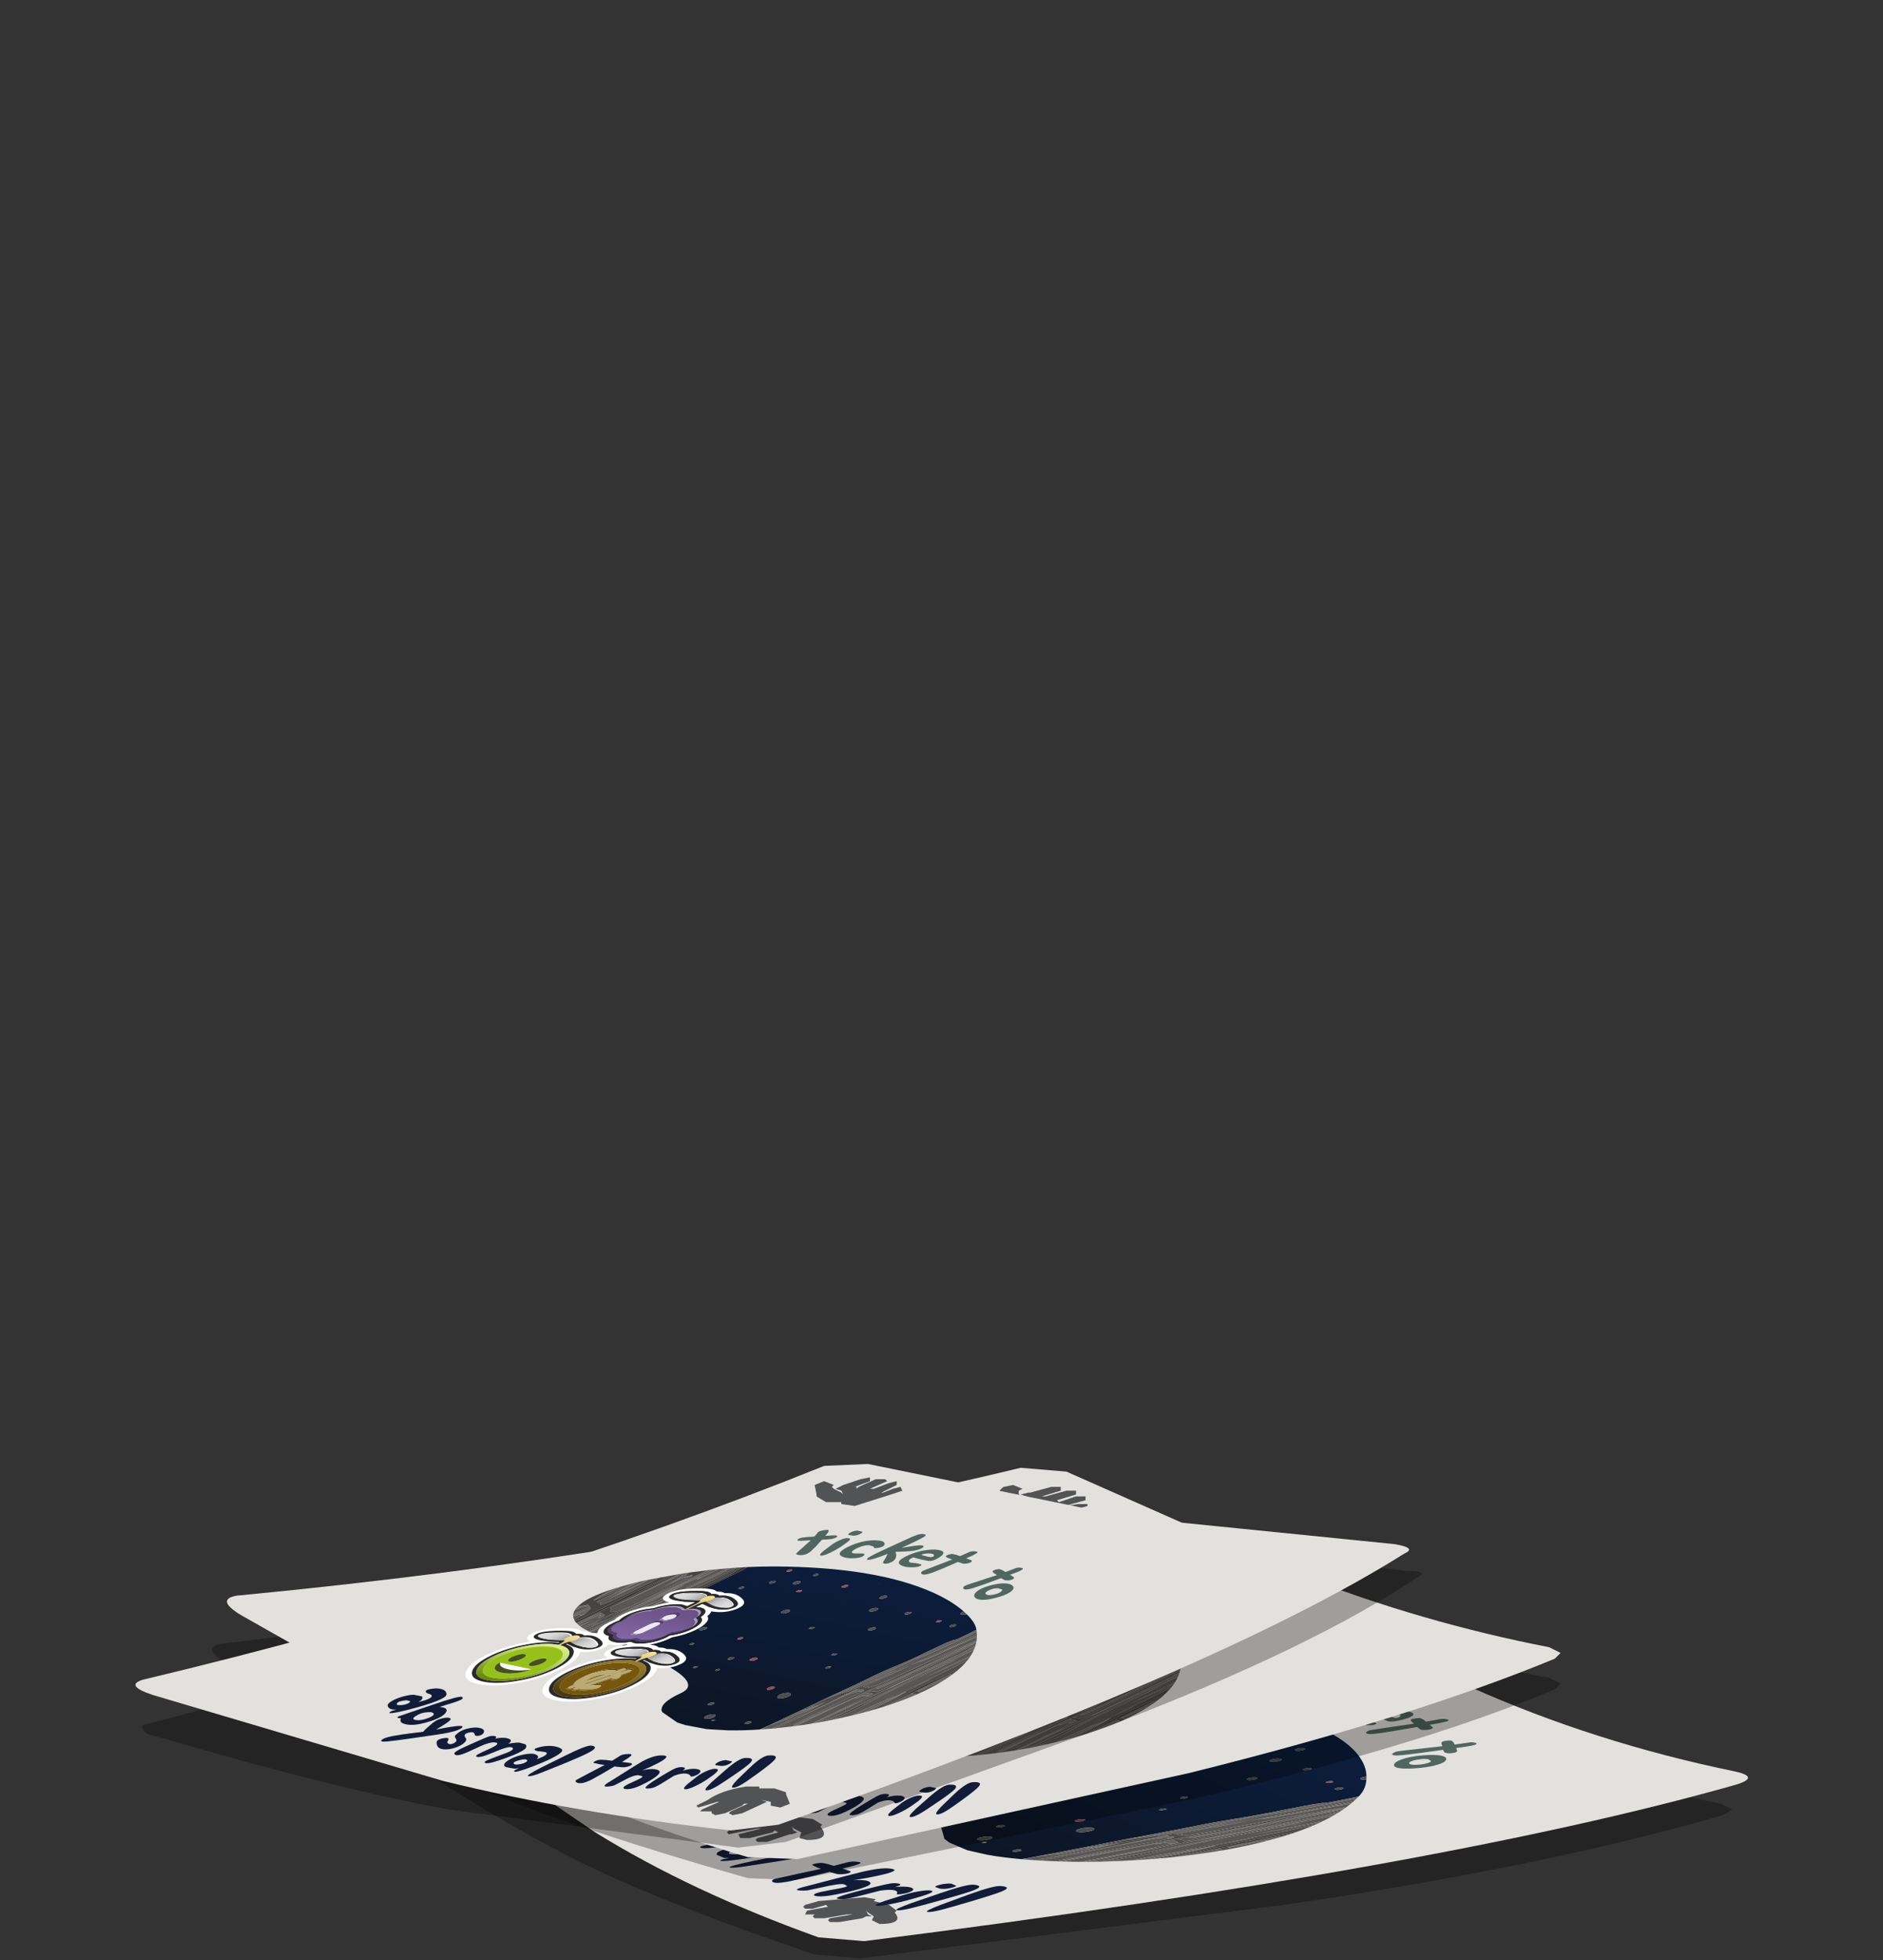 <?xml version="1.0" encoding="UTF-8" standalone="no"?>
<svg xmlns:xlink="http://www.w3.org/1999/xlink" height="51.35px" width="49.35px" xmlns="http://www.w3.org/2000/svg">
  <rect width="100%" height="100%" fill="#333333" stroke="none"/>
  <g transform="matrix(1.0, 0.0, 0.0, 1.0, 0.0, 0.0)">
    <use height="10.35" transform="matrix(1.0, 0.0, 0.0, 1.0, 9.5, 41.0)" width="36.3" xlink:href="#shape0"/>
    <use height="174.85" transform="matrix(0.045, 0.021, -0.111, 0.022, 34.135, 43.018)" width="171.8" xlink:href="#sprite0"/>
    <use height="11.0" transform="matrix(1.0, 0.0, 0.0, 1.0, 5.55, 38.35)" width="35.35" xlink:href="#shape4"/>
    <use height="174.85" transform="matrix(0.057, 0.012, -0.07, 0.034, 25.865, 40.109)" width="171.8" xlink:href="#sprite0"/>
    <use height="10.15" transform="matrix(1.0, 0.0, 0.0, 1.0, 3.55, 38.3)" width="33.7" xlink:href="#shape5"/>
    <use height="174.85" transform="matrix(0.057, 0.012, -0.07, 0.034, 20.515, 39.409)" width="171.8" xlink:href="#sprite0"/>
  </g>
  <defs>
    <g id="shape0" transform="matrix(1.0, 0.0, 0.0, 1.0, -9.5, -41.0)">
      <path d="M22.55 51.3 L21.35 51.2 Q17.5 49.9 15.25 48.8 13.1 47.75 9.8 45.55 9.25 45.2 9.8 45.1 17.6 44.5 31.15 41.6 L32.4 41.75 Q34.7 42.8 38.3 44.85 41.6 46.55 45.1 47.25 L45.4 47.4 45.15 47.55 Q40.5 48.9 33.65 49.9 L22.55 51.3" fill="url(#gradient0)" fill-rule="evenodd" stroke="none"/>
      <path d="M22.65 50.85 L21.45 50.75 Q18.1 49.55 15.6 48.0 L10.3 44.4 Q9.75 44.05 10.3 43.95 20.75 43.25 31.35 41.05 L32.55 41.2 38.55 44.2 Q41.8 45.65 45.45 46.4 46.15 46.55 45.5 46.75 37.75 48.95 22.65 50.85" fill="#e2e1de" fill-rule="evenodd" stroke="none"/>
      <path d="M21.35 50.15 L21.1 50.15 21.15 50.05 21.7 49.95 21.65 49.9 21.3 50.0 21.1 50.0 21.05 49.95 21.1 49.9 21.45 49.8 22.65 49.7 22.95 49.75 22.9 49.8 23.3 49.9 23.5 50.05 23.45 50.1 Q23.7 50.4 23.05 50.4 L22.85 50.3 22.9 50.2 22.75 50.1 22.7 50.05 22.75 50.15 22.85 50.2 22.7 50.2 22.6 50.25 22.0 50.35 21.75 50.35 21.7 50.3 21.75 50.25 22.35 50.15 22.2 50.15 21.6 50.25 21.35 50.25 21.3 50.2 21.35 50.15" fill="#525355" fill-rule="evenodd" stroke="none"/>
      <path d="M32.05 41.65 L32.3 41.65 32.25 41.75 31.65 41.85 31.7 41.9 31.8 41.9 32.45 41.75 32.7 41.75 32.7 41.85 32.05 42.0 32.15 42.05 32.7 41.9 32.9 41.9 32.9 42.0 32.3 42.15 32.7 42.1 32.9 42.1 32.9 42.2 32.5 42.3 31.25 42.45 30.9 42.35 30.95 42.3 30.55 42.2 Q30.35 42.05 30.45 41.95 L30.45 41.9 Q30.4 41.55 30.95 41.55 L31.15 41.65 31.1 41.7 31.05 41.8 31.25 42.0 31.2 41.9 31.1 41.8 31.3 41.8 31.4 41.75 32.05 41.65" fill="#525355" fill-rule="evenodd" stroke="none"/>
    </g>
    <linearGradient gradientTransform="matrix(0.022, 0.001, 0.004, -0.024, 27.45, 46.5)" gradientUnits="userSpaceOnUse" id="gradient0" spreadMethod="pad" x1="-819.2" x2="819.2">
      <stop offset="0.239" stop-color="#000000" stop-opacity="0.298"/>
      <stop offset="0.478" stop-color="#000000" stop-opacity="0.298"/>
    </linearGradient>
    <g id="sprite0" transform="matrix(1.0, 0.0, 0.0, 1.0, -10.25, -2.45)">
      <use height="174.85" transform="matrix(1.0, 0.0, 0.0, 1.0, 10.25, 2.45)" width="171.8" xlink:href="#sprite1"/>
    </g>
    <g id="sprite1" transform="matrix(1.0, 0.0, 0.0, 1.0, -10.25, -2.45)">
      <use height="147.35" transform="matrix(1.0, 0.0, 0.0, 1.0, 10.25, 29.95)" width="171.8" xlink:href="#shape1"/>
      <use height="86.0" transform="matrix(0.9, 0.0, 0.0, 0.9, 14.55, 56.1)" width="76.35" xlink:href="#sprite2"/>
      <use height="32.15" transform="matrix(0.9, 0.0, 0.0, 0.9, 38.0, 2.45)" width="114.75" xlink:href="#sprite3"/>
    </g>
    <g id="shape1" transform="matrix(1.0, 0.0, 0.0, 1.0, -10.25, -29.95)">
      <path d="M162.2 53.65 L162.25 53.65 162.15 57.85 162.25 56.9 162.25 60.25 162.25 60.4 Q161.25 66.4 161.2 70.45 L161.15 71.4 160.9 82.55 160.75 83.95 Q160.6 85.75 160.6 87.65 L160.55 96.05 160.65 95.1 Q160.75 101.7 160.45 104.9 L160.2 107.5 Q159.95 109.85 160.05 113.35 L160.05 115.1 159.8 120.65 159.55 120.85 159.85 109.0 160.05 97.15 159.25 119.35 Q159.1 119.35 159.0 119.9 L158.95 108.15 159.0 103.2 158.9 102.1 158.9 102.05 159.45 95.15 159.45 94.8 159.1 93.5 Q158.9 92.9 158.35 92.9 158.1 92.9 157.7 93.2 L157.0 93.5 156.4 93.5 156.1 93.8 156.05 93.9 156.0 94.65 155.95 97.45 155.95 99.25 156.0 102.75 156.0 104.1 155.95 105.95 155.25 123.85 154.85 124.1 Q154.95 122.9 154.7 122.55 155.0 122.2 155.0 119.75 L154.8 110.05 154.35 103.6 154.05 106.6 154.05 106.65 153.45 108.6 153.2 109.6 152.75 110.15 Q152.55 110.2 152.05 109.05 L152.05 108.75 Q152.35 109.1 152.55 108.9 L152.9 108.0 153.15 107.05 153.2 106.85 153.35 106.2 153.8 103.6 154.3 102.0 155.25 98.45 155.7 96.1 156.0 86.8 156.55 85.6 156.3 89.25 156.5 87.6 156.25 91.25 156.8 91.5 157.8 91.45 Q157.75 89.85 158.65 91.35 159.55 90.05 159.95 87.2 L160.2 83.55 160.7 72.7 161.3 61.85 162.2 53.65 M162.25 56.9 L162.3 53.7 162.75 54.1 162.7 54.45 162.25 56.9 M160.9 93.3 Q161.3 92.9 162.35 92.7 L163.6 92.55 164.05 92.75 164.25 91.9 164.35 91.45 164.35 55.65 165.05 56.35 Q165.05 57.95 165.2 59.35 L165.45 56.75 165.7 57.0 165.5 76.65 165.4 88.1 165.25 98.1 165.1 99.95 164.5 106.25 164.3 108.2 164.25 108.3 164.35 95.25 164.35 94.25 164.0 94.1 162.4 94.05 160.8 94.1 160.9 93.3 M165.8 115.35 L166.15 113.25 166.55 113.5 166.9 111.95 167.05 110.15 167.3 105.4 167.2 87.9 Q167.2 80.75 167.8 71.6 L168.25 65.45 168.2 73.35 168.0 88.35 Q168.05 92.8 168.5 97.55 L168.75 104.35 168.35 112.55 167.55 113.5 168.35 109.6 168.6 106.1 168.55 102.5 168.3 98.8 168.0 95.05 167.75 83.1 167.6 94.55 167.7 95.7 167.75 99.25 167.7 102.8 167.75 107.55 167.4 112.25 166.95 114.2 166.75 114.4 165.8 115.35 M173.2 89.35 L172.95 90.2 172.95 89.8 173.3 85.5 173.3 79.4 172.65 87.2 172.65 82.85 172.65 75.15 172.5 66.1 172.5 65.5 173.35 66.9 174.6 69.15 174.8 69.55 174.95 69.95 175.4 70.8 175.15 76.45 174.9 83.05 Q174.9 87.55 175.2 90.55 L175.9 100.35 175.25 101.9 174.65 103.1 174.45 103.5 174.4 100.75 Q174.4 95.15 173.6 89.85 L173.5 89.1 Q173.35 89.05 173.2 89.35 M171.2 63.55 L171.15 65.2 170.6 71.7 169.95 79.3 170.15 75.15 170.35 64.15 170.35 62.4 170.75 63.0 170.75 66.1 171.0 63.3 171.2 63.55 M176.2 89.75 L176.15 87.5 176.3 87.65 Q176.5 87.75 176.65 87.45 L177.15 87.55 177.6 87.6 178.8 87.7 178.65 89.55 177.1 89.5 176.9 89.45 176.45 89.45 176.2 89.75 M176.05 75.5 L176.0 72.25 176.9 74.7 176.5 75.05 176.05 75.5 M158.3 50.35 L158.3 50.55 158.35 50.4 158.35 50.35 158.55 50.55 158.95 50.85 158.9 54.4 158.85 57.35 Q158.7 58.9 158.65 63.8 158.6 67.8 158.1 70.15 L158.1 70.25 157.5 73.55 157.4 74.6 157.4 74.05 Q157.4 69.3 157.85 65.65 L158.15 60.3 158.1 50.2 158.3 50.35 M156.55 85.6 L156.95 81.1 157.4 74.6 157.4 77.6 Q157.4 80.2 156.5 87.6 L156.6 85.5 156.55 85.6 M154.3 97.6 Q155.6 87.8 155.6 78.15 L155.9 82.85 155.6 88.35 155.0 94.85 154.3 97.6 M29.8 49.25 L30.0 61.05 30.05 75.8 29.6 92.1 28.7 91.85 28.35 86.85 28.05 86.1 27.65 84.8 27.65 81.8 27.95 80.3 28.7 78.3 28.85 74.45 29.55 53.5 29.4 77.5 29.25 80.55 28.9 81.75 28.7 83.0 28.95 87.4 29.2 89.85 29.8 81.75 30.0 77.3 29.85 64.95 29.55 52.65 29.75 48.2 29.8 49.25 M15.8 79.3 L16.1 79.6 16.45 79.75 16.45 79.95 16.45 86.0 16.25 85.85 16.3 80.9 15.85 85.45 15.85 85.5 15.45 85.15 15.8 79.3" fill="#4e4d4a" fill-rule="evenodd" stroke="none"/>
      <path d="M162.25 56.9 L162.15 57.85 162.25 53.65 162.2 53.65 160.1 51.8 159.75 51.5 162.25 53.65 162.3 53.7 162.25 56.9 M156.5 87.6 L156.3 89.25 156.55 85.6 156.6 85.5 156.5 87.6 M152.05 108.75 L152.05 109.05 152.05 110.3 151.9 118.45 151.65 124.6 151.45 126.0 151.75 125.85 151.9 125.8 Q147.0 128.5 141.8 130.1 L134.2 131.85 124.4 132.1 120.3 131.6 108.6 127.7 106.85 126.55 105.25 125.0 Q101.85 121.25 102.15 115.35 102.45 108.65 81.3 102.7 69.9 99.5 41.5 94.45 L41.95 94.5 42.4 94.6 43.9 94.85 43.85 94.55 43.8 93.6 43.55 91.9 43.15 90.25 Q42.6 86.75 42.15 81.65 L41.4 73.0 40.75 64.3 40.7 42.3 40.35 40.7 40.25 40.15 Q44.25 38.25 48.55 36.75 81.4 25.5 116.75 32.85 129.45 35.5 140.75 40.25 L141.7 40.65 138.95 39.55 138.9 39.95 Q138.9 40.55 139.35 41.0 139.8 41.45 140.4 41.45 141.3 41.45 141.7 40.65 149.75 44.05 154.55 47.5 L158.1 50.2 156.55 49.0 155.15 47.95 155.15 48.55 155.25 51.75 155.15 55.0 Q155.0 56.15 154.5 56.1 154.55 56.9 154.05 58.15 L153.95 61.4 Q153.95 70.3 153.6 73.35 L152.85 79.5 Q152.6 81.8 152.6 85.0 L152.6 90.5 152.2 101.2 152.15 101.35 152.1 102.35 152.05 108.75 M155.95 105.95 L156.0 104.1 156.1 102.6 155.95 105.95 M156.0 102.75 L155.95 99.25 156.0 99.8 156.0 102.75 M159.55 120.85 L159.8 120.65 160.65 120.05 159.15 121.2 159.55 120.85 M160.05 115.1 L160.05 113.35 Q159.95 109.85 160.2 107.5 L160.45 104.9 160.05 115.1 M160.55 96.05 L160.6 87.65 160.85 84.65 160.55 96.05 M164.35 55.65 L163.45 54.8 163.1 54.45 162.9 54.25 Q165.45 56.6 167.6 59.05 L165.7 57.0 165.45 56.75 165.05 56.35 164.35 55.65 M162.1 70.8 L162.05 69.2 162.0 70.6 162.15 61.25 162.25 60.55 162.2 62.0 162.1 70.8 M161.25 88.45 L160.9 93.3 160.8 94.1 160.65 95.1 161.25 88.45 M165.75 115.45 L165.8 115.35 166.75 114.4 165.75 115.45 M168.35 112.55 L171.7 108.1 173.5 105.25 173.3 105.6 Q170.7 110.0 167.3 113.85 L167.55 113.5 168.35 112.55 M170.35 62.4 L171.0 63.3 170.75 63.0 170.35 62.4 M176.0 72.25 L175.6 71.25 177.0 74.85 176.9 74.7 176.0 72.25 M175.9 100.35 L176.15 99.75 Q178.2 94.55 178.65 89.55 L178.8 87.7 Q178.5 94.9 175.25 101.9 L175.9 100.35 M176.05 75.55 L176.05 75.5 176.5 75.05 176.05 75.55 M156.0 123.35 L155.85 123.45 155.85 121.85 155.75 123.5 156.05 105.35 156.1 107.75 156.05 108.4 156.05 114.7 156.0 123.35 M122.25 47.8 L122.95 47.5 123.25 46.8 Q123.25 45.8 122.25 45.8 121.25 45.8 121.25 46.8 121.25 47.2 121.55 47.5 L122.25 47.8 M137.4 46.8 Q136.6 46.8 136.6 47.6 L136.85 48.2 137.4 48.45 138.0 48.2 138.25 47.6 Q138.25 46.8 137.4 46.8 M145.9 48.45 L145.6 47.75 Q145.3 47.45 144.9 47.45 144.5 47.45 144.2 47.75 143.9 48.05 143.9 48.45 143.9 48.85 144.2 49.15 L144.9 49.45 145.6 49.15 145.9 48.45 M93.9 35.1 L93.9 33.8 93.9 35.1 M83.55 38.75 Q83.25 39.05 83.25 39.45 83.25 39.85 83.55 40.15 L84.25 40.45 84.95 40.15 85.25 39.45 84.95 38.75 Q84.65 38.45 84.25 38.45 83.85 38.45 83.55 38.75 M102.95 41.75 Q103.25 42.1 103.75 42.1 104.25 42.1 104.55 41.75 104.9 41.45 104.9 40.95 104.9 40.45 104.55 40.15 104.25 39.8 103.75 39.8 103.25 39.8 102.95 40.15 102.6 40.45 102.6 40.95 102.6 41.45 102.95 41.75 M107.6 48.8 Q107.6 49.35 107.95 49.7 108.35 50.1 108.9 50.1 109.45 50.1 109.85 49.7 110.25 49.35 110.25 48.8 110.25 48.25 109.85 47.85 109.45 47.45 108.9 47.45 108.35 47.45 107.95 47.85 107.6 48.25 107.6 48.8 M120.25 60.1 Q120.6 60.45 121.1 60.45 121.55 60.45 121.9 60.1 L122.25 59.3 Q122.25 58.8 121.9 58.45 121.55 58.1 121.1 58.1 120.6 58.1 120.25 58.45 119.9 58.8 119.9 59.3 119.9 59.75 120.25 60.1 M101.9 65.6 Q101.9 64.8 101.1 64.8 100.25 64.8 100.25 65.6 L100.5 66.2 Q100.75 66.45 101.1 66.45 L101.65 66.2 101.9 65.6 M81.9 58.45 Q81.35 58.45 80.95 58.85 80.6 59.25 80.6 59.8 80.6 60.35 80.95 60.7 81.35 61.1 81.9 61.1 82.45 61.1 82.85 60.7 83.25 60.35 83.25 59.8 83.25 59.25 82.85 58.85 82.45 58.45 81.9 58.45 M85.1 78.45 Q84.25 78.45 84.25 79.3 84.25 80.1 85.1 80.1 85.9 80.1 85.9 79.3 85.9 78.45 85.1 78.45 M94.55 90.4 Q94.25 90.7 94.25 91.1 L94.55 91.8 95.25 92.1 Q95.65 92.1 95.95 91.8 L96.25 91.1 95.95 90.4 Q95.65 90.1 95.25 90.1 94.85 90.1 94.55 90.4 M97.9 98.8 Q97.9 99.45 98.6 99.45 99.25 99.45 99.25 98.8 99.25 98.1 98.6 98.1 97.9 98.1 97.9 98.8 M103.9 88.15 Q103.55 87.8 103.1 87.8 102.6 87.8 102.25 88.15 101.9 88.45 101.9 88.95 101.9 89.45 102.25 89.75 102.6 90.1 103.1 90.1 103.55 90.1 103.9 89.75 104.25 89.45 104.25 88.95 104.25 88.45 103.9 88.15 M158.35 50.4 L158.3 50.55 158.3 50.35 158.35 50.4 M132.4 84.1 Q132.05 84.1 131.85 84.35 131.6 84.6 131.6 84.95 L131.85 85.55 Q132.05 85.8 132.4 85.8 L133.0 85.55 133.25 84.95 133.0 84.35 Q132.75 84.1 132.4 84.1 M125.15 77.85 L125.75 78.1 126.35 77.85 126.6 77.3 Q126.6 76.45 125.75 76.45 124.9 76.45 124.9 77.3 124.9 77.65 125.15 77.85 M56.9 37.3 Q56.9 36.45 56.1 36.45 55.25 36.45 55.25 37.3 55.25 38.1 56.1 38.1 56.9 38.1 56.9 37.3 M58.25 44.45 Q57.85 44.45 57.55 44.75 57.25 45.05 57.25 45.45 57.25 45.85 57.55 46.15 57.85 46.45 58.25 46.45 L58.95 46.15 59.25 45.45 58.95 44.75 Q58.65 44.45 58.25 44.45 M68.0 36.05 L67.4 35.8 Q66.6 35.8 66.6 36.6 L66.85 37.2 67.4 37.45 68.0 37.2 68.25 36.6 68.0 36.05 M67.25 42.15 Q66.9 41.8 66.4 41.8 65.9 41.8 65.6 42.15 65.25 42.45 65.25 42.95 65.25 43.45 65.6 43.75 65.9 44.1 66.4 44.1 66.9 44.1 67.25 43.75 67.6 43.45 67.6 42.95 67.6 42.45 67.25 42.15 M72.15 47.85 L72.75 48.1 73.35 47.85 73.6 47.3 Q73.6 46.45 72.75 46.45 71.9 46.45 71.9 47.3 71.9 47.65 72.15 47.85 M29.75 46.25 L29.75 46.3 29.8 49.25 29.75 48.2 29.55 52.65 29.55 53.5 28.85 74.45 28.9 68.65 29.0 64.45 29.05 56.5 29.7 46.3 29.7 48.7 29.75 46.3 29.7 46.3 25.5 49.45 25.55 49.4 29.75 46.25 M35.3 72.2 L35.4 69.55 35.3 80.2 35.25 78.4 35.3 72.2 M36.3 93.5 L36.85 93.6 37.7 93.75 38.2 93.85 35.95 93.45 36.3 93.5 M34.7 43.1 L32.5 44.45 34.85 43.0 34.7 43.1 M37.45 41.6 L37.45 45.25 37.4 42.95 37.45 41.6 M35.2 60.6 L35.2 60.65 35.2 60.7 35.05 60.8 35.2 60.6 M41.5 94.45 L40.4 94.25 39.3 94.05 40.3 94.2 40.4 94.25 40.4 94.15 40.5 93.45 40.4 94.25 40.85 94.3 41.5 94.45 M34.65 52.65 L34.6 58.45 34.4 61.6 34.65 52.65 M23.05 76.75 L23.1 76.45 23.1 77.15 23.05 76.75 M27.95 80.3 L27.65 81.8 27.65 84.8 Q27.45 83.8 27.55 82.35 L27.65 81.8 27.65 81.1 27.75 80.75 27.95 80.3 M22.3 83.75 L22.35 86.15 22.4 86.0 23.0 81.65 22.3 89.5 22.3 83.75 M37.35 68.2 L37.05 64.65 37.15 65.15 37.35 68.2 M14.45 61.55 L13.85 62.65 14.2 61.9 14.45 61.55 M16.35 64.1 L16.4 65.4 16.25 69.45 16.35 64.1 M10.95 69.3 Q11.2 68.1 11.9 66.45 L12.2 65.9 11.6 67.3 10.95 69.3 M16.45 79.75 L16.6 79.75 16.45 79.95 16.45 79.75 M16.65 76.2 L16.6 77.3 16.6 73.6 16.65 76.2 M12.4 81.45 L12.45 81.35 12.55 81.65 12.4 81.45 M25.65 83.9 L25.75 84.05 25.7 86.55 25.7 85.5 25.65 83.9 M24.9 90.6 L25.0 88.8 25.05 90.65 24.9 90.6 M61.1 62.45 Q60.6 62.45 60.25 62.8 59.9 63.1 59.9 63.6 59.9 64.1 60.25 64.45 60.6 64.8 61.1 64.8 61.55 64.8 61.9 64.45 L62.25 63.6 61.9 62.8 Q61.55 62.45 61.1 62.45 M52.65 52.55 L52.9 51.95 52.65 51.35 52.1 51.1 Q51.25 51.1 51.25 51.95 51.25 52.8 52.1 52.8 L52.65 52.55 M47.1 71.8 Q46.25 71.8 46.25 72.6 46.25 73.45 47.1 73.45 L47.65 73.2 47.9 72.6 Q47.9 71.8 47.1 71.8 M52.6 63.45 Q52.6 63.1 52.25 63.1 51.9 63.1 51.9 63.45 51.9 63.8 52.25 63.8 L52.6 63.45 M51.25 80.3 Q51.25 79.45 50.4 79.45 49.6 79.45 49.6 80.3 49.6 81.1 50.4 81.1 L51.0 80.85 51.25 80.3 M48.9 83.1 Q48.9 83.45 49.25 83.45 L49.6 83.1 Q49.6 82.8 49.25 82.8 48.9 82.8 48.9 83.1 M54.15 88.55 L54.75 88.8 55.35 88.55 55.6 87.95 55.35 87.35 Q55.1 87.1 54.75 87.1 54.4 87.1 54.15 87.35 53.9 87.6 53.9 87.95 L54.15 88.55 M65.95 79.1 Q66.25 79.45 66.75 79.45 67.25 79.45 67.55 79.1 L67.9 78.3 Q67.9 77.8 67.55 77.45 67.25 77.1 66.75 77.1 66.25 77.1 65.95 77.45 65.6 77.8 65.6 78.3 65.6 78.75 65.95 79.1 M64.15 98.7 L66.05 99.1 Q65.65 98.45 64.9 98.45 64.5 98.45 64.15 98.7 M72.6 87.8 Q72.6 88.45 73.25 88.45 73.9 88.45 73.9 87.8 73.9 87.1 73.25 87.1 72.6 87.1 72.6 87.8 M136.9 107.1 Q137.75 107.1 138.3 106.5 138.9 105.95 138.9 105.1 138.9 104.3 138.3 103.7 137.75 103.1 136.9 103.1 136.1 103.1 135.5 103.7 134.9 104.3 134.9 105.1 134.9 105.95 135.5 106.5 136.1 107.1 136.9 107.1 M126.6 102.6 Q126.6 103.1 126.95 103.45 127.25 103.8 127.75 103.8 L128.55 103.45 128.9 102.6 128.55 101.8 Q128.25 101.45 127.75 101.45 127.25 101.45 126.95 101.8 126.6 102.1 126.6 102.6 M126.9 123.1 Q126.2 123.1 125.75 123.6 125.25 124.1 125.25 124.8 125.25 125.5 125.75 125.95 126.25 126.45 126.9 126.45 127.6 126.45 128.1 125.95 128.6 125.5 128.6 124.8 128.6 124.1 128.1 123.6 127.6 123.1 126.9 123.1 M130.4 126.8 Q130.9 126.8 130.9 126.3 130.9 125.8 130.4 125.8 129.9 125.8 129.9 126.3 129.9 126.8 130.4 126.8 M143.95 124.5 L144.25 123.8 Q144.25 122.8 143.25 122.8 142.25 122.8 142.25 123.8 142.25 124.2 142.55 124.5 L143.25 124.8 143.95 124.5 M118.2 118.5 L118.9 118.8 119.6 118.5 119.9 117.8 119.6 117.1 Q119.3 116.8 118.9 116.8 118.5 116.8 118.2 117.1 117.9 117.35 117.9 117.8 117.9 118.2 118.2 118.5 M89.6 99.1 Q88.9 99.1 88.9 99.8 88.9 100.45 89.6 100.45 90.25 100.45 90.25 99.8 90.25 99.1 89.6 99.1" fill="url(#gradient1)" fill-rule="evenodd" stroke="none"/>
      <path d="M162.2 53.65 L161.3 61.85 160.7 72.7 160.2 83.55 159.95 87.2 Q159.55 90.05 158.65 91.35 157.75 89.85 157.8 91.45 L156.8 91.5 156.25 91.25 156.5 87.6 Q157.4 80.2 157.4 77.6 L157.4 74.6 156.95 81.1 156.55 85.6 156.0 86.8 156.3 76.5 156.4 69.9 155.9 82.85 155.6 78.15 Q155.6 87.8 154.3 97.6 L154.2 98.0 Q153.9 98.8 153.65 100.65 L153.05 102.45 152.85 104.85 152.75 108.0 152.8 107.95 152.9 107.65 153.15 107.05 152.9 108.0 152.55 108.9 Q152.35 109.1 152.05 108.75 L152.1 102.35 153.05 98.7 153.75 94.2 154.0 89.45 154.5 82.65 154.6 79.2 154.95 68.55 155.15 70.45 155.7 67.2 156.3 62.15 156.5 55.75 156.55 49.0 158.1 50.2 158.15 60.3 157.85 65.65 Q157.4 69.3 157.4 74.05 L157.4 74.6 157.5 73.55 158.1 70.25 Q157.95 71.8 158.1 71.9 158.95 68.55 159.05 63.4 L159.25 60.05 159.65 56.15 Q159.75 53.3 159.95 52.5 L160.1 51.8 162.2 53.65 M152.05 109.05 Q152.55 110.2 152.75 110.15 L153.2 109.6 153.45 108.6 154.05 106.65 153.45 109.35 Q153.0 110.8 152.4 111.1 L152.05 110.3 152.05 109.05 M154.05 106.6 L154.35 103.6 154.8 110.05 155.0 119.75 Q155.0 122.2 154.7 122.55 154.95 122.9 154.85 124.1 L154.7 124.2 151.9 125.8 151.75 125.85 151.9 123.55 151.8 123.1 151.85 122.55 153.5 117.65 153.5 113.3 153.7 112.0 Q154.1 110.9 154.1 109.6 154.4 106.4 154.1 106.25 L154.05 106.6 M155.95 99.25 L155.95 97.45 156.0 94.65 156.05 93.9 156.1 93.8 156.4 93.5 Q156.25 93.85 156.05 95.45 L156.0 99.8 155.95 99.25 M159.1 93.5 L159.45 94.8 159.45 95.15 158.9 102.05 158.9 102.1 159.0 103.2 158.95 108.15 159.0 119.9 159.0 121.3 158.5 121.65 156.0 123.35 156.05 114.7 156.15 113.7 156.3 102.95 156.5 98.7 156.8 96.5 157.25 95.5 Q157.8 94.5 158.05 94.4 L158.6 94.35 159.1 93.5 M160.6 87.65 Q160.6 85.75 160.75 83.95 L160.9 82.55 160.85 84.65 160.6 87.65 M162.25 60.4 L162.25 60.25 162.25 56.9 162.7 54.45 162.75 54.1 162.9 54.25 163.1 54.45 162.9 57.0 162.2 62.0 162.25 60.55 162.25 60.4 M163.45 54.8 L164.35 55.65 164.35 91.45 164.25 91.9 164.05 92.75 163.6 92.55 162.35 92.7 Q161.3 92.9 160.9 93.3 L161.25 88.45 161.65 83.7 161.75 79.65 161.95 72.9 162.0 70.6 162.05 69.2 162.1 70.8 162.05 77.1 161.85 83.35 161.5 87.45 161.35 89.1 Q161.25 90.25 161.4 90.65 162.45 90.5 162.6 90.1 L162.75 88.4 163.0 83.1 163.25 69.8 163.45 61.55 163.45 54.8 M167.6 59.05 L168.7 60.3 170.35 62.4 170.35 64.15 170.15 75.15 169.95 79.3 170.6 71.7 171.15 65.2 171.2 63.55 171.6 64.1 172.5 65.5 172.5 66.1 172.65 75.15 172.65 82.85 172.65 87.2 172.0 94.3 Q171.8 95.2 171.9 95.85 172.65 94.45 172.95 91.65 L172.95 90.2 173.2 89.35 173.25 91.3 172.95 93.7 Q172.1 97.5 171.85 102.0 L171.7 108.1 168.35 112.55 168.75 104.35 168.5 97.55 Q168.05 92.8 168.0 88.35 L168.2 73.35 168.25 65.45 167.8 71.6 Q167.2 80.75 167.2 87.9 L167.3 105.4 167.05 110.15 166.9 111.95 166.55 113.5 166.15 113.25 165.8 115.35 165.75 115.45 165.2 116.05 164.75 116.45 165.2 111.1 165.25 103.7 165.25 98.1 165.4 88.1 165.5 76.65 165.6 85.65 165.8 90.8 166.45 76.9 Q166.8 70.8 167.3 66.55 L167.55 63.85 167.55 62.6 167.6 59.05 M177.15 87.55 L177.45 82.45 177.55 79.6 Q177.6 78.8 177.95 78.45 L178.45 81.15 Q178.85 83.95 178.85 86.7 L178.8 87.65 178.8 87.7 177.6 87.6 177.15 87.55 M160.7 120.0 L160.75 110.5 160.95 101.75 Q160.95 98.05 161.4 97.85 L161.65 98.7 161.9 97.6 Q161.95 96.8 162.15 96.5 162.35 96.2 162.85 96.2 L163.6 96.05 164.05 95.65 164.35 95.25 164.25 108.3 164.3 108.2 164.2 117.0 162.5 118.55 160.7 120.0 M173.6 89.85 Q174.4 95.15 174.4 100.75 L174.45 103.5 173.5 105.25 173.6 97.4 173.6 89.85 M155.85 123.45 L155.75 123.55 155.75 123.5 155.85 121.85 155.85 123.45 M29.8 49.25 L29.75 46.3 29.75 46.25 30.7 45.6 30.5 54.1 30.4 66.3 30.4 69.9 30.5 67.35 Q30.55 63.55 30.9 59.1 L31.5 51.55 Q31.5 50.75 31.65 50.5 32.0 52.65 32.2 52.5 L32.35 51.7 32.4 47.0 32.5 44.45 34.7 43.1 34.05 57.75 33.7 60.9 33.75 66.1 33.95 64.75 33.7 69.25 33.4 74.3 33.45 82.4 33.65 89.25 33.7 80.95 Q33.7 71.5 33.85 68.4 33.95 66.7 34.25 66.05 L35.05 63.8 35.25 63.3 35.3 62.3 35.85 62.45 36.2 63.25 36.45 64.9 Q36.6 66.15 36.8 66.35 L36.85 66.05 36.9 69.0 37.1 73.5 Q37.35 75.65 38.05 77.55 38.9 80.0 39.05 83.6 L39.05 94.0 38.2 93.85 37.7 93.75 36.9 81.3 36.8 85.25 36.85 93.6 36.3 93.5 36.05 87.6 Q35.75 82.65 35.85 80.2 L36.05 75.85 Q36.2 71.5 35.4 66.9 L35.4 69.55 35.3 72.2 35.1 66.05 34.75 86.05 34.8 87.9 Q34.8 89.45 34.6 89.85 L34.2 90.3 33.75 90.75 33.8 91.0 34.25 92.6 34.45 93.2 33.0 92.9 32.95 68.0 32.3 92.75 31.9 92.65 31.55 84.4 31.8 71.8 31.9 56.7 30.7 68.75 Q30.25 74.05 30.8 79.5 L31.35 83.1 31.4 87.1 31.25 92.5 29.6 92.1 30.05 75.8 30.0 61.05 29.8 49.25 M28.9 68.65 L28.85 74.45 Q28.65 74.95 28.4 76.6 L27.8 78.55 Q27.6 78.8 27.25 78.85 26.85 78.9 26.7 79.1 L26.55 79.55 26.25 79.65 25.6 79.5 24.9 79.1 Q24.6 78.05 24.2 77.85 L23.6 77.8 Q23.3 77.85 23.1 77.6 L23.1 77.15 23.1 76.45 23.05 76.75 23.05 76.45 Q23.65 69.2 23.7 63.2 L23.7 51.0 23.8 50.9 24.2 51.35 24.95 52.1 Q25.35 52.4 25.55 53.4 L25.9 55.15 26.2 57.05 26.3 59.1 26.35 61.3 26.4 57.7 26.5 54.05 26.95 53.15 27.5 52.45 27.75 51.65 28.45 51.45 28.6 52.7 28.55 55.45 Q28.4 62.35 28.9 68.65 M37.45 45.25 L37.5 61.3 37.35 60.2 Q36.85 61.55 36.95 63.35 L36.85 62.15 36.8 64.05 36.75 62.8 36.75 57.2 36.45 58.55 36.1 59.75 35.9 60.15 35.6 60.15 35.2 60.65 35.2 60.6 35.25 60.1 35.4 56.95 35.65 52.85 35.85 48.95 35.65 42.55 35.75 42.5 36.15 42.8 36.3 42.2 37.0 41.85 37.05 41.8 37.4 42.95 37.45 45.25 M37.9 66.85 L38.0 62.05 38.25 63.6 Q38.1 61.0 38.25 59.85 38.9 69.45 37.95 75.85 L38.0 72.25 37.95 67.45 37.9 66.85 M27.65 84.8 L28.05 86.1 28.35 86.85 28.7 91.85 27.8 91.6 27.8 90.3 Q27.65 87.55 27.65 84.8 M26.85 84.7 L26.9 84.9 27.0 85.35 27.2 87.85 27.35 91.45 25.7 90.9 25.7 86.55 25.75 84.05 25.8 84.1 26.3 84.2 Q26.6 84.25 26.75 84.55 L26.85 84.7 M14.45 61.55 L14.55 61.3 14.45 63.65 13.9 69.2 13.3 74.3 Q13.2 75.25 12.85 75.35 L12.55 73.75 12.45 70.15 12.7 65.85 12.7 64.75 13.85 62.65 14.45 61.55 M14.75 61.05 L14.95 60.75 14.95 72.05 15.1 68.45 15.3 61.25 15.35 60.15 16.6 58.55 16.65 58.4 16.65 59.7 16.6 69.05 16.55 69.8 16.4 65.4 16.35 64.1 15.95 69.2 15.8 72.2 15.7 76.25 15.3 76.05 14.9 75.8 14.75 74.9 14.75 61.05 M17.0 58.05 L19.1 55.8 19.15 69.85 18.65 75.55 Q18.4 76.75 17.95 77.05 L17.55 76.75 17.25 76.15 Q17.1 76.05 17.0 76.3 L16.8 76.45 16.65 76.2 16.6 73.6 17.05 68.1 17.0 58.05 M14.75 78.75 L15.2 79.1 15.55 79.05 15.8 79.3 15.45 85.15 14.75 84.45 14.55 84.2 14.45 84.1 13.85 83.45 13.35 82.85 13.3 82.8 Q13.3 80.85 13.6 80.15 13.75 79.8 14.15 79.6 L14.7 79.05 14.75 78.75 M19.15 83.95 L19.15 87.85 17.65 86.9 17.25 86.6 17.35 85.15 Q17.45 84.6 17.65 84.65 18.05 84.65 18.25 84.95 18.8 85.2 19.15 83.95 M23.9 90.2 L24.1 86.4 24.3 84.15 Q24.5 82.9 25.0 82.4 L25.65 83.9 25.7 85.5 25.4 90.8 25.05 90.65 25.0 88.8 24.9 90.6 23.9 90.2 M40.4 94.15 L40.5 91.25 40.65 92.05 40.7 92.95 40.85 94.3 40.4 94.25 40.5 93.45 40.4 94.15" fill="#595755" fill-rule="evenodd" stroke="none"/>
      <path d="M154.05 106.65 L154.05 106.6 154.1 106.25 Q154.4 106.4 154.1 109.6 154.1 110.9 153.7 112.0 L153.5 113.3 153.5 117.65 151.85 122.55 151.8 123.1 151.9 123.55 151.75 125.85 151.45 126.0 151.65 124.6 151.9 118.45 152.05 110.3 152.4 111.1 Q153.0 110.8 153.45 109.35 L154.05 106.65 M156.0 104.1 L156.0 102.75 156.0 99.8 156.05 95.45 Q156.25 93.85 156.4 93.5 L157.0 93.5 157.7 93.2 Q158.1 92.9 158.35 92.9 158.9 92.9 159.1 93.5 L158.6 94.35 158.05 94.4 Q157.8 94.5 157.25 95.5 L156.8 96.5 156.5 98.7 156.3 102.95 156.15 113.7 156.05 114.7 156.05 108.4 156.1 107.75 156.05 105.35 156.1 102.6 156.0 104.1 M159.8 120.65 L160.05 115.1 160.45 104.9 Q160.75 101.7 160.65 95.1 L160.8 94.1 162.4 94.05 164.0 94.1 164.35 94.25 164.35 95.25 164.05 95.65 163.6 96.05 162.85 96.2 Q162.35 96.2 162.15 96.5 161.95 96.8 161.9 97.6 L161.65 98.7 161.4 97.85 Q160.95 98.05 160.95 101.75 L160.75 110.5 160.7 120.0 160.65 120.05 159.8 120.65 M159.75 51.5 L160.1 51.8 159.95 52.5 Q159.75 53.3 159.65 56.15 L159.25 60.05 159.05 63.4 Q158.95 68.55 158.1 71.9 157.95 71.8 158.1 70.25 L158.1 70.15 Q158.6 67.8 158.65 63.8 158.7 58.9 158.85 57.35 L158.9 54.4 158.95 50.85 159.75 51.5 M163.45 54.8 L163.45 61.55 163.25 69.8 163.0 83.1 162.75 88.4 162.6 90.1 Q162.45 90.5 161.4 90.65 161.25 90.25 161.35 89.1 L161.5 87.45 161.85 83.35 162.05 77.1 162.1 70.8 162.2 62.0 162.9 57.0 163.1 54.45 163.45 54.8 M165.7 57.0 L167.6 59.05 167.55 62.6 167.55 63.85 167.3 66.55 Q166.8 70.8 166.45 76.9 L165.8 90.8 165.6 85.65 165.5 76.65 165.7 57.0 M165.25 98.1 L165.25 103.7 165.2 111.1 164.75 116.45 164.2 117.0 164.3 108.2 164.5 106.25 165.1 99.95 165.25 98.1 M171.7 108.1 L171.85 102.0 Q172.1 97.5 172.95 93.7 L173.25 91.3 173.2 89.35 Q173.35 89.05 173.5 89.1 L173.6 89.85 173.6 97.4 173.5 105.25 171.7 108.1 M176.15 99.75 L176.2 91.25 176.2 89.75 176.45 89.45 176.9 89.45 177.1 89.5 178.65 89.55 Q178.2 94.55 176.15 99.75 M176.15 87.5 L176.05 75.55 176.5 75.05 176.9 74.7 177.0 74.85 177.5 76.65 177.95 78.45 Q177.6 78.8 177.55 79.6 L177.45 82.45 177.15 87.55 176.65 87.45 Q176.5 87.75 176.3 87.65 L176.15 87.5 M152.1 102.35 L152.15 101.35 152.2 101.2 152.6 90.5 152.6 85.0 Q152.6 81.8 152.85 79.5 L153.6 73.35 Q153.95 70.3 153.95 61.4 L154.05 58.15 Q154.55 56.9 154.5 56.1 155.0 56.15 155.15 55.0 L155.25 51.75 155.15 48.55 155.15 47.95 156.55 49.0 156.5 55.75 156.3 62.15 155.7 67.2 155.15 70.45 154.95 68.55 154.6 79.2 154.5 82.65 154.0 89.45 153.75 94.2 153.05 98.7 152.1 102.35 M31.4 87.1 L31.35 83.1 30.8 79.5 Q30.25 74.05 30.7 68.75 L31.9 56.7 31.8 71.8 31.55 84.4 31.5 83.8 31.4 87.1 M32.3 92.75 L32.95 68.0 33.0 92.9 32.3 92.75 M35.4 69.55 L35.4 66.9 Q36.2 71.5 36.05 75.85 L35.85 80.2 Q35.75 82.65 36.05 87.6 L36.3 93.5 35.95 93.45 35.25 93.35 35.25 92.55 35.3 80.2 35.4 69.55 M36.85 93.6 L36.8 85.25 36.9 81.3 37.7 93.75 36.85 93.6 M35.3 62.3 L35.25 63.3 35.05 63.8 34.25 66.05 Q33.95 66.7 33.85 68.4 33.7 71.5 33.7 80.95 L33.65 89.25 33.45 82.4 33.4 74.3 33.7 69.25 33.95 64.75 34.4 61.6 35.2 62.3 35.3 62.3 M32.5 44.45 L32.4 47.0 32.35 51.7 32.2 52.5 Q32.0 52.65 31.65 50.5 31.5 50.75 31.5 51.55 L30.9 59.1 Q30.55 63.55 30.5 67.35 L30.4 69.9 30.4 66.3 30.5 54.1 30.7 45.6 32.5 44.45 M37.5 61.3 L37.75 63.75 37.8 64.15 37.9 66.85 37.95 67.45 38.0 72.25 37.95 75.85 37.35 68.2 37.15 65.15 37.05 64.65 36.95 63.35 Q36.85 61.55 37.35 60.2 L37.5 61.3 M35.65 42.55 L35.85 48.95 35.65 52.85 35.4 56.95 35.25 60.1 35.2 60.6 35.05 60.8 Q34.85 60.85 34.75 60.65 L34.6 58.75 34.6 58.45 34.65 52.65 34.85 43.0 34.9 43.0 35.65 42.55 M25.3 49.6 L25.3 49.65 25.5 50.8 25.85 51.5 26.35 51.65 26.7 51.85 27.05 51.95 27.35 51.4 Q27.45 51.0 27.7 50.85 L28.35 50.85 28.45 51.45 27.75 51.65 27.5 52.45 26.95 53.15 26.5 54.05 26.4 57.7 26.35 61.3 26.3 59.1 26.2 57.05 25.9 55.15 25.55 53.4 Q25.35 52.4 24.95 52.1 L24.2 51.35 23.8 50.9 25.3 49.6 M23.7 51.0 L23.7 63.2 Q23.65 69.2 23.05 76.45 L23.1 65.7 22.9 51.85 22.9 51.8 23.7 51.0 M23.0 81.65 L23.15 81.5 Q23.65 81.3 24.4 81.5 L25.25 81.9 25.7 81.95 Q26.0 81.95 26.15 82.1 L26.55 82.7 26.85 84.7 26.75 84.55 Q26.6 84.25 26.3 84.2 L25.8 84.1 25.75 84.05 25.65 83.9 25.0 82.4 Q24.5 82.9 24.3 84.15 L24.1 86.4 23.9 90.2 22.6 89.65 22.3 89.55 22.3 89.5 23.0 81.65 M12.7 64.75 L12.7 65.85 12.45 70.15 12.55 73.75 12.85 75.35 12.75 75.4 Q12.4 74.15 11.95 71.25 L11.6 67.3 12.2 65.9 12.55 65.0 12.7 64.75 M14.95 60.75 L15.35 60.15 15.3 61.25 15.1 68.45 14.95 72.05 14.95 60.75 M16.65 58.4 L17.0 58.05 17.05 68.1 16.6 73.6 16.55 69.8 16.6 69.05 16.65 59.7 16.65 58.4 M11.6 80.05 L11.65 80.05 12.45 79.95 13.25 79.2 Q13.7 78.55 14.0 78.45 14.25 78.35 14.75 78.75 L14.7 79.05 14.15 79.6 Q13.75 79.8 13.6 80.15 13.3 80.85 13.3 82.8 L12.55 81.75 12.55 81.65 12.45 81.35 12.4 81.45 11.8 80.4 11.8 80.35 11.75 80.3 11.6 80.05 M16.6 79.75 Q17.15 79.85 17.4 80.3 L18.25 81.95 18.95 83.25 19.15 83.95 Q18.8 85.2 18.25 84.95 18.05 84.65 17.65 84.65 17.45 84.6 17.35 85.15 L17.25 86.6 16.45 86.0 16.45 79.95 16.6 79.75 M25.7 85.5 L25.7 86.55 25.7 90.9 25.4 90.8 25.7 85.5" fill="#676563" fill-rule="evenodd" stroke="none"/>
      <path d="M156.0 86.8 L155.7 96.1 155.25 98.45 154.3 102.0 153.8 103.6 153.35 106.2 153.2 106.85 153.15 107.05 152.9 107.65 152.8 107.95 152.75 108.0 152.85 104.85 153.05 102.45 153.65 100.65 Q153.9 98.8 154.2 98.0 L154.3 97.6 155.0 94.85 155.6 88.35 155.9 82.85 156.4 69.9 156.3 76.5 156.0 86.8 M155.25 123.85 L155.95 105.95 156.1 102.6 156.05 105.35 155.75 123.5 155.75 123.55 155.25 123.85 M159.0 119.9 Q159.1 119.35 159.25 119.35 L160.05 97.15 159.85 109.0 159.55 120.85 159.15 121.2 159.0 121.3 159.0 119.9 M160.65 95.1 L160.55 96.05 160.85 84.65 160.9 82.55 161.15 71.4 161.2 70.45 Q161.25 66.4 162.25 60.4 L162.25 60.55 162.15 61.25 162.0 70.6 161.95 72.9 161.75 79.65 161.65 83.7 161.25 88.45 160.65 95.1 M165.05 56.35 L165.45 56.75 165.2 59.35 Q165.05 57.95 165.05 56.35 M172.95 90.2 L172.95 91.65 Q172.65 94.45 171.9 95.85 171.8 95.2 172.0 94.3 L172.65 87.2 173.3 79.4 173.3 85.5 172.95 89.8 172.95 90.2 M170.75 63.0 L171.0 63.3 170.75 66.1 170.75 63.0 M175.6 71.25 L176.0 72.25 176.05 75.5 176.05 75.55 176.15 87.5 176.2 89.75 176.2 91.25 176.15 99.75 175.9 100.35 175.2 90.55 Q174.9 87.55 174.9 83.05 L175.15 76.45 175.4 70.8 175.6 71.25 M166.95 114.2 L167.4 112.25 167.75 107.55 167.7 102.8 167.75 99.25 167.7 95.7 167.6 94.55 167.75 83.1 168.0 95.05 168.3 98.8 168.55 102.5 168.6 106.1 168.35 109.6 167.55 113.5 167.3 113.85 166.95 114.2 M40.25 40.15 L40.35 40.7 40.7 42.3 40.75 64.3 41.4 73.0 42.15 81.65 Q42.6 86.75 43.15 90.25 L43.55 91.9 43.8 93.6 43.85 94.55 43.9 94.85 42.4 94.6 41.9 90.5 41.95 94.5 41.5 94.45 40.8 87.35 40.3 84.6 Q40.15 83.55 40.15 81.35 L40.05 71.75 39.95 66.75 39.5 60.45 Q39.3 56.05 39.5 53.05 L39.8 47.2 39.75 46.9 38.8 40.9 38.8 40.85 40.25 40.15 M33.95 64.75 L33.75 66.1 33.7 60.9 34.05 57.75 34.7 43.1 34.85 43.0 34.65 52.65 34.4 61.6 33.95 64.75 M29.55 53.5 L29.55 52.65 29.85 64.95 30.0 77.3 29.8 81.75 29.2 89.85 28.95 87.4 28.7 83.0 28.9 81.75 29.25 80.55 29.4 77.5 29.55 53.5 M37.45 41.55 L38.05 41.25 38.1 42.25 38.15 46.05 37.95 52.55 38.0 62.05 37.9 66.85 37.8 64.15 37.75 63.75 37.5 61.3 37.45 45.25 37.45 41.6 37.45 41.55 M21.7 53.1 L21.8 62.15 22.1 69.3 22.25 76.5 22.3 83.75 22.3 89.5 22.3 89.55 20.7 88.75 Q20.7 88.0 20.85 87.55 L21.05 87.9 21.05 78.4 Q21.05 74.65 20.65 70.15 20.45 68.05 20.7 65.95 L21.05 59.05 21.15 53.65 21.7 53.1 M38.75 73.15 L38.6 76.95 Q38.6 77.65 38.4 77.8 38.0 76.7 38.05 75.95 L38.45 74.6 38.65 70.25 39.2 55.85 39.15 66.85 38.75 73.15 M16.25 85.85 L15.85 85.5 15.85 85.45 16.3 80.9 16.25 85.85 M35.0 93.3 L35.05 87.1 35.2 92.4 35.25 92.55 35.25 93.35 35.0 93.3 M40.3 94.2 L39.3 94.05 39.15 92.35 39.9 79.4 40.3 94.2" fill="#383635" fill-rule="evenodd" stroke="none"/>
      <path d="M122.25 47.8 L121.55 47.5 Q121.25 47.2 121.25 46.8 121.25 45.8 122.25 45.8 123.25 45.8 123.25 46.8 L122.95 47.5 122.25 47.8 M141.7 40.65 Q141.3 41.45 140.4 41.45 139.8 41.45 139.35 41.0 138.9 40.55 138.9 39.95 L138.95 39.55 141.7 40.65 M145.9 48.45 L145.6 49.15 144.9 49.45 144.2 49.15 Q143.9 48.85 143.9 48.45 143.9 48.05 144.2 47.75 144.5 47.45 144.9 47.45 145.3 47.45 145.6 47.75 L145.9 48.45 M81.9 58.45 Q82.45 58.45 82.85 58.85 83.25 59.25 83.25 59.8 83.25 60.35 82.85 60.7 82.45 61.1 81.9 61.1 81.35 61.1 80.95 60.7 80.6 60.35 80.6 59.8 80.6 59.25 80.95 58.85 81.35 58.45 81.9 58.45 M101.9 65.6 L101.65 66.2 101.1 66.45 Q100.75 66.45 100.5 66.2 L100.25 65.6 Q100.25 64.8 101.1 64.8 101.9 64.8 101.9 65.6 M120.25 60.1 Q119.9 59.75 119.9 59.3 119.9 58.8 120.25 58.45 120.6 58.1 121.1 58.1 121.55 58.1 121.9 58.45 122.25 58.8 122.25 59.3 L121.9 60.1 Q121.55 60.45 121.1 60.45 120.6 60.45 120.25 60.1 M107.6 48.8 Q107.6 48.25 107.95 47.85 108.35 47.45 108.9 47.45 109.45 47.45 109.85 47.85 110.25 48.25 110.25 48.8 110.25 49.35 109.85 49.7 109.45 50.1 108.9 50.1 108.35 50.1 107.95 49.7 107.6 49.35 107.6 48.8 M102.95 41.75 Q102.6 41.45 102.6 40.95 102.6 40.45 102.95 40.15 103.25 39.8 103.75 39.8 104.25 39.8 104.55 40.15 104.9 40.45 104.9 40.95 104.9 41.45 104.55 41.75 104.25 42.1 103.75 42.1 103.25 42.1 102.95 41.75 M97.9 98.8 Q97.9 98.1 98.6 98.1 99.25 98.1 99.25 98.8 99.25 99.45 98.6 99.45 97.9 99.45 97.9 98.8 M94.55 90.4 Q94.85 90.1 95.25 90.1 95.65 90.1 95.95 90.4 L96.25 91.1 95.95 91.8 Q95.65 92.1 95.25 92.1 L94.55 91.8 94.25 91.1 Q94.25 90.7 94.55 90.4 M125.15 77.85 Q124.9 77.65 124.9 77.3 124.9 76.45 125.75 76.45 126.6 76.45 126.6 77.3 L126.35 77.85 125.75 78.1 125.15 77.85 M132.4 84.1 Q132.75 84.1 133.0 84.35 L133.25 84.95 133.0 85.55 132.4 85.8 Q132.05 85.8 131.85 85.55 L131.6 84.95 Q131.6 84.6 131.85 84.35 132.05 84.1 132.4 84.1 M67.25 42.15 Q67.6 42.45 67.6 42.95 67.6 43.45 67.25 43.75 66.9 44.1 66.4 44.1 65.9 44.1 65.6 43.75 65.25 43.45 65.25 42.95 65.25 42.45 65.6 42.15 65.9 41.8 66.4 41.8 66.9 41.8 67.25 42.15 M68.0 36.05 L68.25 36.6 68.0 37.2 67.4 37.45 66.85 37.2 66.6 36.6 Q66.6 35.8 67.4 35.8 L68.0 36.05 M58.25 44.45 Q58.65 44.45 58.95 44.75 L59.25 45.45 58.95 46.15 58.25 46.45 Q57.85 46.45 57.55 46.15 57.25 45.85 57.25 45.45 57.25 45.05 57.55 44.75 57.85 44.45 58.25 44.45 M48.9 83.1 Q48.9 82.8 49.25 82.8 49.6 82.8 49.6 83.1 L49.25 83.45 Q48.9 83.45 48.9 83.1 M51.25 80.3 L51.0 80.85 50.4 81.1 Q49.6 81.1 49.6 80.3 49.6 79.45 50.4 79.45 51.25 79.45 51.25 80.3 M52.6 63.45 L52.25 63.8 Q51.9 63.8 51.9 63.45 51.9 63.1 52.25 63.1 52.6 63.1 52.6 63.45 M47.1 71.8 Q47.9 71.8 47.9 72.6 L47.65 73.2 47.1 73.45 Q46.25 73.45 46.25 72.6 46.25 71.8 47.1 71.8 M52.65 52.55 L52.1 52.8 Q51.25 52.8 51.25 51.95 51.25 51.1 52.1 51.1 L52.65 51.35 52.9 51.95 52.65 52.55 M72.6 87.8 Q72.6 87.1 73.25 87.1 73.9 87.1 73.9 87.8 73.9 88.45 73.25 88.45 72.6 88.45 72.6 87.8 M64.15 98.7 Q64.5 98.45 64.9 98.45 65.65 98.45 66.05 99.1 L64.15 98.7 M65.95 79.1 Q65.6 78.75 65.6 78.3 65.6 77.8 65.95 77.45 66.25 77.1 66.75 77.1 67.25 77.1 67.55 77.45 67.9 77.8 67.9 78.3 L67.55 79.1 Q67.25 79.45 66.75 79.45 66.25 79.45 65.95 79.1 M54.15 88.55 L53.9 87.95 Q53.9 87.6 54.15 87.35 54.4 87.1 54.75 87.1 55.1 87.1 55.35 87.35 L55.6 87.95 55.35 88.55 54.75 88.8 54.15 88.55 M136.9 107.1 Q136.1 107.1 135.5 106.5 134.9 105.95 134.9 105.1 134.9 104.3 135.5 103.7 136.1 103.1 136.9 103.1 137.75 103.1 138.3 103.7 138.9 104.3 138.9 105.1 138.9 105.95 138.3 106.5 137.75 107.1 136.9 107.1 M130.4 126.8 Q129.9 126.8 129.9 126.3 129.9 125.8 130.4 125.8 130.9 125.8 130.9 126.3 130.9 126.8 130.4 126.8 M126.9 123.1 Q127.6 123.1 128.1 123.6 128.6 124.1 128.6 124.8 128.6 125.5 128.1 125.95 127.6 126.45 126.9 126.45 126.25 126.45 125.75 125.95 125.25 125.5 125.25 124.8 125.25 124.1 125.75 123.6 126.2 123.1 126.9 123.1 M89.6 99.1 Q90.25 99.1 90.25 99.8 90.25 100.45 89.6 100.45 88.9 100.45 88.9 99.8 88.9 99.1 89.6 99.1 M118.2 118.5 Q117.9 118.2 117.9 117.8 117.9 117.35 118.2 117.1 118.5 116.8 118.9 116.8 119.3 116.8 119.6 117.1 L119.9 117.8 119.6 118.5 118.9 118.8 118.2 118.5 M143.95 124.5 L143.25 124.8 142.55 124.5 Q142.25 124.2 142.25 123.8 142.25 122.8 143.25 122.8 144.25 122.8 144.25 123.8 L143.95 124.5" fill="#4b4e4f" fill-rule="evenodd" stroke="none"/>
      <path d="M137.4 46.8 Q138.25 46.8 138.25 47.6 L138.0 48.2 137.4 48.45 136.85 48.2 136.6 47.6 Q136.6 46.8 137.4 46.8 M83.55 38.75 Q83.85 38.45 84.25 38.45 84.65 38.45 84.95 38.75 L85.25 39.45 84.95 40.15 84.25 40.45 83.55 40.15 Q83.25 39.85 83.25 39.45 83.25 39.05 83.55 38.75 M85.1 78.45 Q85.9 78.45 85.9 79.3 85.9 80.1 85.1 80.1 84.25 80.1 84.25 79.3 84.25 78.45 85.1 78.45 M103.9 88.15 Q104.25 88.45 104.25 88.95 104.25 89.45 103.9 89.75 103.55 90.1 103.1 90.1 102.6 90.1 102.25 89.75 101.9 89.45 101.9 88.95 101.9 88.45 102.25 88.15 102.6 87.8 103.1 87.8 103.55 87.8 103.9 88.15 M56.9 37.3 Q56.9 38.1 56.1 38.1 55.25 38.1 55.25 37.3 55.25 36.45 56.1 36.45 56.9 36.45 56.9 37.3 M72.15 47.85 Q71.9 47.65 71.9 47.3 71.9 46.45 72.75 46.45 73.6 46.45 73.6 47.3 L73.35 47.85 72.75 48.1 72.15 47.85 M61.1 62.45 Q61.55 62.45 61.9 62.8 L62.25 63.6 61.9 64.45 Q61.55 64.8 61.1 64.8 60.6 64.8 60.25 64.45 59.9 64.1 59.9 63.6 59.9 63.1 60.25 62.8 60.6 62.45 61.1 62.45 M126.6 102.6 Q126.6 102.1 126.95 101.8 127.25 101.45 127.75 101.45 128.25 101.45 128.55 101.8 L128.9 102.6 128.55 103.45 127.75 103.8 Q127.25 103.8 126.95 103.45 126.6 103.1 126.6 102.6" fill="#894c5b" fill-rule="evenodd" stroke="none"/>
      <path d="M42.4 94.6 L41.95 94.5 41.9 90.5 42.4 94.6 M31.25 92.5 L31.4 87.1 31.5 83.8 31.55 84.4 31.9 92.65 31.25 92.5 M34.45 93.2 L34.25 92.6 33.8 91.0 33.75 90.75 34.2 90.3 34.6 89.85 Q34.8 89.45 34.8 87.9 L34.75 86.05 35.1 66.05 35.3 72.2 35.25 78.4 35.3 80.2 35.25 92.55 35.2 92.4 35.05 87.1 35.0 93.3 34.45 93.2 M39.05 94.0 L39.05 83.6 Q38.9 80.0 38.05 77.55 37.35 75.65 37.1 73.5 L36.9 69.0 36.85 66.05 36.8 66.35 Q36.6 66.15 36.45 64.9 L36.2 63.25 35.85 62.45 35.3 62.3 35.2 62.3 34.4 61.6 34.6 58.45 34.6 58.75 34.75 60.65 Q34.85 60.85 35.05 60.8 L35.2 60.7 35.2 60.65 35.6 60.15 35.9 60.15 36.1 59.75 36.45 58.55 36.75 57.2 36.75 62.8 36.8 64.05 36.85 62.15 36.95 63.35 37.05 64.65 37.35 68.2 37.95 75.85 Q38.9 69.45 38.25 59.85 38.1 61.0 38.25 63.6 L38.0 62.05 37.95 52.55 38.15 46.05 38.1 42.25 38.05 41.25 38.8 40.85 38.8 40.9 39.75 46.9 39.8 47.2 39.5 53.05 Q39.3 56.05 39.5 60.45 L39.95 66.75 40.05 71.75 40.15 81.35 Q40.15 83.55 40.3 84.6 L40.8 87.35 41.5 94.45 40.85 94.3 40.7 92.95 40.65 92.05 40.5 91.25 40.4 94.15 40.4 94.25 40.3 94.2 39.9 79.4 39.15 92.35 39.3 94.05 39.05 94.0 M25.5 49.45 L29.7 46.3 29.75 46.3 29.7 48.7 29.7 46.3 29.05 56.5 29.0 64.45 28.9 68.65 Q28.4 62.35 28.55 55.45 L28.6 52.7 28.45 51.45 28.35 50.85 27.7 50.85 Q27.45 51.0 27.35 51.4 L27.05 51.95 26.7 51.85 26.35 51.65 25.85 51.5 25.5 50.8 25.3 49.65 25.3 49.6 25.5 49.45 M37.05 41.8 L37.25 41.7 37.45 41.55 37.45 41.6 37.4 42.95 37.05 41.8 M36.3 42.2 L36.15 42.8 35.75 42.5 36.3 42.2 M23.05 76.45 L23.05 76.75 23.1 77.15 23.1 77.6 Q23.3 77.85 23.6 77.8 L24.2 77.85 Q24.6 78.05 24.9 79.1 L25.6 79.5 26.25 79.65 26.55 79.55 26.7 79.1 Q26.85 78.9 27.25 78.85 27.6 78.8 27.8 78.55 L28.4 76.6 Q28.65 74.95 28.85 74.45 L28.7 78.3 27.95 80.3 27.75 80.75 27.65 81.1 27.65 81.8 27.55 82.35 Q27.45 83.8 27.65 84.8 27.65 87.55 27.8 90.3 L27.8 91.6 27.35 91.45 27.2 87.85 27.0 85.35 26.9 84.9 26.85 84.7 26.55 82.7 26.15 82.1 Q26.0 81.95 25.7 81.95 L25.25 81.9 24.4 81.5 Q23.65 81.3 23.15 81.5 L23.0 81.65 22.4 86.0 22.35 86.15 22.3 83.75 22.25 76.5 22.1 69.3 21.8 62.15 21.7 53.1 22.9 51.8 22.9 51.85 23.1 65.7 23.05 76.45 M21.15 53.65 L21.05 59.05 20.7 65.95 Q20.45 68.05 20.65 70.15 21.05 74.65 21.05 78.4 L21.05 87.9 20.85 87.55 Q20.7 88.0 20.7 88.75 L19.15 87.85 19.15 83.95 18.95 83.25 18.25 81.95 17.4 80.3 Q17.15 79.85 16.6 79.75 L16.45 79.75 16.1 79.6 15.8 79.3 15.55 79.05 15.2 79.1 14.75 78.75 Q14.25 78.35 14.0 78.45 13.7 78.55 13.25 79.2 L12.45 79.95 11.65 80.05 11.6 80.05 10.75 77.8 10.65 77.2 10.5 76.6 10.4 76.15 10.3 75.1 10.25 74.0 Q10.25 72.5 10.55 70.9 L10.95 69.3 11.6 67.3 11.95 71.25 Q12.4 74.15 12.75 75.4 L12.85 75.35 Q13.2 75.25 13.3 74.3 L13.9 69.2 14.45 63.65 14.55 61.3 14.65 61.2 14.75 61.05 14.75 74.9 14.9 75.8 15.3 76.05 15.7 76.25 15.8 72.2 15.95 69.2 16.35 64.1 16.25 69.45 16.4 65.4 16.55 69.8 16.6 73.6 16.6 77.3 16.65 76.2 16.8 76.45 17.0 76.3 Q17.1 76.05 17.25 76.15 L17.55 76.75 17.95 77.05 Q18.4 76.75 18.65 75.55 L19.15 69.85 19.1 55.8 21.15 53.65 M38.75 73.15 L39.15 66.85 39.2 55.85 38.65 70.25 38.45 74.6 38.05 75.95 Q38.0 76.7 38.4 77.8 38.6 77.65 38.6 76.95 L38.75 73.15" fill="#474543" fill-rule="evenodd" stroke="none"/>
      <path d="M93.9 33.8 L93.9 35.1" fill="none" stroke="#894c5b" stroke-linecap="round" stroke-linejoin="round" stroke-width="0.05"/>
      <path d="M127.5 154.7 L128.15 156.45 128.65 159.05 132.1 158.7 Q133.25 158.7 133.65 159.55 134.05 160.3 133.5 161.1 133.1 161.75 132.3 161.9 L130.3 162.25 129.25 162.35 130.15 168.05 130.6 172.2 Q130.6 174.3 129.8 174.95 128.9 175.65 127.55 175.2 126.2 174.8 125.9 173.9 L125.5 168.95 125.1 162.65 123.3 162.85 120.2 162.8 Q119.5 162.5 119.55 161.5 119.6 160.65 120.35 160.3 L122.2 159.85 124.7 159.55 124.05 156.2 Q123.55 154.75 125.7 154.0 126.8 153.65 127.5 154.7" fill="#121c39" fill-rule="evenodd" stroke="none"/>
      <path d="M77.2 164.15 Q76.7 163.0 75.4 162.95 74.15 162.9 73.5 164.1 L73.05 165.3 72.9 166.65 72.7 170.65 Q72.55 175.45 69.65 173.75 68.45 173.05 68.3 170.9 68.2 169.55 68.55 165.2 68.85 161.45 69.1 160.65 69.4 159.65 70.6 159.6 71.6 159.5 72.2 160.2 L72.6 160.95 Q72.85 160.5 73.45 160.1 74.65 159.25 76.4 159.35 78.55 159.45 79.6 160.85 80.1 161.55 80.2 162.2 L81.0 161.4 Q81.95 160.55 83.0 160.3 L85.85 160.5 Q87.55 161.05 88.7 162.6 89.8 164.05 89.3 167.75 88.85 170.8 87.75 173.3 86.95 175.15 85.75 175.15 84.7 175.1 84.4 174.15 84.2 173.5 84.7 171.3 L85.65 167.25 Q86.05 165.45 85.1 164.45 84.3 163.6 83.05 163.75 82.15 163.85 81.55 166.05 L80.8 170.35 Q80.5 172.25 79.4 172.65 78.4 173.0 77.75 172.15 77.3 171.6 77.35 169.7 L77.55 166.6 Q77.55 164.95 77.2 164.15" fill="#121c39" fill-rule="evenodd" stroke="none"/>
      <path d="M163.45 152.15 Q164.8 152.0 165.8 153.95 166.55 155.3 167.4 158.5 168.2 161.45 168.1 163.9 168.05 166.65 166.8 166.6 165.65 166.6 164.25 163.45 L162.4 158.5 Q161.65 156.4 161.8 154.5 162.0 152.3 163.45 152.15" fill="#121c39" fill-rule="evenodd" stroke="none"/>
      <path d="M161.0 150.2 Q159.95 150.1 159.7 148.65 159.4 147.2 160.65 146.35 L163.6 146.3 Q164.55 147.25 164.4 148.6 164.3 149.6 163.15 150.0 L161.0 150.2" fill="#121c39" fill-rule="evenodd" stroke="none"/>
      <path d="M108.15 153.75 Q111.3 153.6 111.8 157.15 112.15 159.65 111.15 166.55 L109.7 175.0 Q109.0 177.6 107.8 177.25 106.75 176.95 106.45 171.35 L106.3 162.3 Q106.1 153.9 108.15 153.75" fill="#121c39" fill-rule="evenodd" stroke="none"/>
      <path d="M35.65 154.1 Q34.55 153.7 33.35 154.45 32.05 155.2 32.1 156.55 32.2 160.25 35.2 159.85 37.1 159.6 37.55 157.3 38.0 154.95 35.65 154.1 M28.75 160.5 L28.5 160.8 27.6 160.75 Q26.9 160.45 26.95 159.9 L28.1 156.2 30.15 150.0 Q32.65 141.9 34.35 142.25 36.65 142.75 35.7 145.6 L33.85 150.15 Q37.4 149.55 39.5 152.4 41.6 155.2 40.4 158.7 39.3 161.8 37.15 162.8 35.6 163.55 33.2 163.2 31.6 163.0 30.0 161.7 L28.75 160.5" fill="#121c39" fill-rule="evenodd" stroke="none"/>
      <path d="M57.55 163.5 Q56.65 161.65 56.6 160.6 56.5 159.0 57.9 157.8 59.25 156.6 61.45 157.0 63.15 157.3 64.1 158.15 66.35 160.05 65.45 161.2 65.15 161.6 64.55 161.55 63.95 161.5 63.3 160.95 L61.75 160.1 Q60.85 159.9 60.3 160.45 59.65 161.1 60.1 161.95 60.6 162.9 62.45 163.75 64.55 164.7 65.5 166.75 66.25 168.55 65.85 170.05 65.25 172.2 63.1 172.5 61.1 172.75 58.75 171.3 56.4 169.85 55.6 168.85 54.75 167.75 55.5 166.85 57.05 164.9 58.85 167.4 59.75 168.7 61.1 168.95 62.45 169.25 62.35 167.95 62.2 166.55 60.25 165.5 57.95 164.35 57.55 163.5" fill="#121c39" fill-rule="evenodd" stroke="none"/>
      <path d="M18.85 150.3 Q18.15 150.7 17.6 151.5 17.15 152.25 17.95 153.2 18.75 154.2 20.0 153.7 21.25 153.2 21.4 152.15 21.55 151.1 20.6 150.4 L18.85 150.3 M21.15 146.45 Q22.9 147.35 23.55 148.75 L23.8 149.95 24.5 148.8 Q25.3 147.45 24.85 146.1 24.55 145.3 23.45 144.75 22.55 144.35 21.55 144.3 20.4 144.2 19.4 143.55 18.2 142.75 18.85 141.85 20.1 140.15 22.7 140.35 25.3 140.55 27.8 142.65 30.8 145.15 27.2 152.4 25.7 155.45 24.15 157.4 22.4 159.55 21.65 159.0 21.0 158.45 21.3 157.45 L21.75 156.5 20.5 156.85 Q18.9 156.95 16.95 155.75 14.85 154.5 14.6 152.15 14.4 150.45 15.15 148.85 15.9 147.35 17.4 146.55 L21.15 146.45" fill="#121c39" fill-rule="evenodd" stroke="none"/>
      <path d="M150.25 159.7 Q149.85 157.2 150.0 156.4 150.25 155.25 151.6 155.05 152.85 154.85 153.5 155.85 L153.9 156.9 Q154.85 154.75 157.05 154.45 159.0 154.25 160.2 155.4 161.15 156.3 161.25 157.55 161.3 158.65 160.75 159.05 160.5 159.25 159.65 158.75 158.5 158.05 157.2 158.1 155.7 158.1 154.95 159.4 154.6 160.05 154.5 160.7 L155.45 165.5 Q155.95 167.95 155.8 168.95 155.5 170.3 154.0 170.55 152.65 170.75 151.5 166.3 151.0 164.4 150.25 159.7" fill="#121c39" fill-rule="evenodd" stroke="none"/>
      <path d="M43.5 162.5 L42.25 159.6 Q41.5 157.55 41.9 156.6 42.6 155.05 43.9 154.95 45.2 154.9 45.9 156.0 46.85 157.4 47.7 162.75 48.95 161.1 50.45 159.75 53.4 157.0 54.5 158.45 55.4 159.55 54.7 161.25 54.0 163.0 51.75 164.95 L45.9 169.95 Q41.45 173.7 39.95 174.6 37.75 175.9 37.05 174.45 36.35 173.05 37.9 171.25 39.35 169.6 42.3 167.35 L45.0 165.4 Q44.0 163.85 43.5 162.5" fill="#121c39" fill-rule="evenodd" stroke="none"/>
      <path d="M146.05 159.5 Q148.15 160.1 149.3 163.15 150.25 165.9 150.15 169.45 150.1 172.35 148.45 173.05 147.05 173.65 146.05 172.65 145.3 171.95 145.3 170.1 L145.45 166.5 Q145.45 164.85 144.65 164.45 L142.75 164.35 Q140.9 164.6 141.5 169.55 L141.65 172.55 Q141.45 173.3 140.4 173.9 138.3 175.1 137.7 170.75 L136.3 164.05 Q135.1 158.7 134.85 156.6 134.6 153.95 135.3 152.6 135.9 151.4 137.45 150.95 140.6 150.1 141.0 155.65 141.2 158.45 140.75 161.4 141.1 160.65 141.9 160.05 143.55 158.8 146.05 159.5" fill="#121c39" fill-rule="evenodd" stroke="none"/>
      <path d="M96.65 168.7 Q95.7 168.4 95.0 169.2 94.4 169.85 94.2 170.8 94.05 171.65 95.1 172.25 96.2 172.9 97.2 172.05 98.25 171.15 98.0 170.1 97.8 169.05 96.65 168.7 M99.2 163.25 Q98.6 162.55 97.4 162.45 L95.45 162.65 Q94.35 162.95 93.2 162.65 91.8 162.3 92.1 161.25 92.7 159.25 95.2 158.55 97.75 157.9 100.8 159.0 104.4 160.35 103.55 168.35 103.15 171.75 102.35 174.1 101.45 176.75 100.55 176.45 99.75 176.2 99.7 175.15 L99.8 174.1 98.75 174.85 95.0 175.0 Q92.6 174.55 91.6 172.45 90.85 170.9 91.0 169.15 91.2 167.5 92.3 166.15 93.75 164.5 95.8 164.8 97.75 165.1 98.85 166.2 L99.5 167.25 99.75 165.95 Q100.1 164.45 99.2 163.25" fill="#121c39" fill-rule="evenodd" stroke="none"/>
      <path d="M173.3 153.6 Q175.0 159.75 175.25 161.95 175.6 164.65 174.4 164.8 173.3 164.95 170.8 159.85 L167.15 151.6 Q163.75 143.85 165.55 143.0 168.4 141.65 170.25 144.75 171.5 146.85 173.3 153.6" fill="#121c39" fill-rule="evenodd" stroke="none"/>
      <path d="M171.4 139.0 Q174.2 137.5 176.15 140.55 177.45 142.55 179.6 149.25 181.55 155.4 181.9 157.45 182.4 160.15 181.2 160.35 180.1 160.55 177.4 155.6 L173.35 147.5 Q169.65 139.9 171.4 139.0" fill="#121c39" fill-rule="evenodd" stroke="none"/>
    </g>
    <linearGradient gradientTransform="matrix(0.0, 0.061, 0.061, 0.0, 94.55, 80.9)" gradientUnits="userSpaceOnUse" id="gradient1" spreadMethod="pad" x1="-819.2" x2="819.2">
      <stop offset="0.0" stop-color="#0c1d3c"/>
      <stop offset="1.0" stop-color="#0d1626"/>
    </linearGradient>
    <g id="sprite2" transform="matrix(1.0, 0.0, 0.0, 1.0, 0.0, 0.0)">
      <use height="86.0" transform="matrix(1.0, 0.0, 0.0, 1.0, 0.0, 0.0)" width="76.35" xlink:href="#shape2"/>
    </g>
    <g id="shape2" transform="matrix(1.0, 0.0, 0.0, 1.0, 0.0, 0.0)">
      <path d="M53.45 8.45 L53.5 7.6 Q53.25 5.45 48.95 3.6 45.3 2.05 42.85 2.05 41.15 2.05 39.55 2.95 38.6 2.4 37.55 2.4 36.5 2.4 35.55 2.95 34.0 2.05 32.25 2.05 29.8 2.05 26.15 3.6 21.85 5.45 21.6 7.6 L21.65 8.4 21.7 8.5 21.75 8.65 Q22.5 11.2 27.7 11.2 L31.3 10.85 35.7 9.8 35.85 10.45 35.85 13.25 33.5 12.9 Q30.7 12.9 28.4 14.55 26.15 16.15 25.25 18.8 23.25 19.85 22.05 21.8 20.85 23.75 20.85 26.05 20.85 28.25 22.05 30.35 21.75 31.5 21.75 32.6 21.75 35.95 24.1 38.35 26.45 40.75 29.8 40.8 32.25 43.8 36.15 43.8 39.4 43.8 41.75 41.55 L43.9 41.85 Q46.95 41.85 49.1 39.7 51.25 37.6 51.25 34.55 L51.05 32.95 Q54.25 30.3 54.25 26.25 54.25 23.5 52.7 21.25 51.1 19.05 48.55 18.05 48.0 15.55 46.0 13.95 44.0 12.35 41.45 12.35 L39.45 12.65 39.45 10.45 39.6 9.85 43.8 10.85 47.4 11.2 Q52.6 11.2 53.35 8.65 L53.45 8.45 M41.4 3.65 L41.25 3.7 40.4 4.05 39.5 4.65 39.45 4.65 40.4 4.05 41.4 3.65 M55.45 8.7 L55.45 8.85 55.3 9.3 Q54.1 13.0 48.2 13.25 49.6 14.75 50.25 16.6 53.0 17.9 54.6 20.55 56.25 23.15 56.25 26.25 56.25 30.6 53.25 33.75 L53.25 34.55 Q53.25 38.2 50.8 40.85 L52.55 40.7 Q54.2 40.7 55.85 41.4 L57.85 41.05 Q58.95 41.05 59.85 41.4 61.55 40.7 63.15 40.7 66.1 40.7 70.3 42.5 75.6 44.85 75.95 48.2 L75.85 49.6 75.75 50.1 75.7 50.15 Q74.7 53.15 70.5 53.95 73.25 56.5 74.8 60.0 76.35 63.55 76.35 67.5 76.35 75.15 70.95 80.6 65.5 86.0 57.85 86.0 50.2 86.0 44.8 80.6 39.35 75.15 39.35 67.5 39.35 63.6 40.95 60.0 42.5 56.55 45.3 53.95 41.05 53.25 40.0 50.15 L40.0 50.1 39.85 49.6 Q39.7 49.0 39.8 48.2 40.05 45.75 42.95 43.85 L42.3 43.75 Q39.6 45.85 36.15 45.85 L35.7 45.85 Q36.5 46.95 36.6 48.2 L36.5 49.6 36.4 50.1 36.35 50.15 Q35.45 53.15 31.15 53.95 33.95 56.5 35.45 60.0 37.05 63.55 37.05 67.5 37.05 75.15 31.6 80.6 26.2 86.0 18.5 86.0 10.85 86.0 5.45 80.6 0.0 75.15 0.0 67.5 0.0 63.6 1.6 60.0 3.15 56.55 5.95 53.95 1.7 53.25 0.65 50.15 L0.65 50.1 0.5 49.6 0.45 48.2 Q0.8 44.85 6.1 42.5 10.25 40.7 13.2 40.7 14.85 40.7 16.55 41.4 L18.55 41.05 20.5 41.4 Q22.1 40.75 23.7 40.7 L22.35 39.45 Q19.7 36.5 19.7 32.6 L19.9 30.6 Q18.85 28.5 18.85 26.05 18.85 23.4 20.1 21.1 21.4 18.8 23.6 17.4 24.75 14.85 26.8 13.25 21.0 12.95 19.8 9.3 L19.7 9.0 19.65 8.75 19.6 7.4 Q19.95 4.1 25.2 1.8 29.3 0.0 32.25 0.0 33.9 0.0 35.55 0.7 L37.55 0.35 Q38.65 0.35 39.55 0.7 41.25 0.0 42.85 0.0 45.8 0.0 49.9 1.8 55.2 4.1 55.5 7.4 L55.45 8.7 M42.0 49.45 Q42.75 52.05 48.0 52.05 L51.65 51.7 55.95 50.7 56.1 51.2 Q49.95 51.9 45.7 56.55 41.45 61.25 41.45 67.5 41.45 74.3 46.25 79.1 51.05 83.9 57.85 83.9 64.65 83.9 69.45 79.1 74.25 74.3 74.25 67.5 74.25 61.25 70.1 56.6 66.0 51.95 59.8 51.2 L59.95 50.75 64.1 51.7 67.7 52.05 Q72.95 52.05 73.7 49.45 L73.75 49.4 73.8 49.2 73.85 48.4 Q73.6 46.25 69.3 44.4 65.6 42.8 63.15 42.8 61.5 42.8 59.85 43.7 58.9 43.15 57.85 43.15 56.8 43.15 55.85 43.7 54.15 42.8 52.55 42.8 50.1 42.8 46.4 44.4 42.1 46.25 41.85 48.4 L41.9 49.2 41.95 49.4 42.0 49.45 M37.5 3.75 L36.8 3.9 36.4 4.05 Q36.9 3.75 37.5 3.75 M20.45 45.45 Q21.3 44.8 22.2 44.5 L23.85 44.2 Q26.0 44.2 29.35 45.65 32.95 47.2 33.1 48.55 L33.1 48.95 Q32.65 47.6 29.2 46.15 25.9 44.8 23.85 44.8 22.25 44.8 20.7 45.8 L20.45 45.45 M2.65 49.45 Q3.5 52.05 8.65 52.05 L12.3 51.7 16.6 50.7 16.75 51.2 Q10.6 51.9 6.35 56.55 2.1 61.25 2.1 67.5 2.1 74.3 6.9 79.1 11.7 83.9 18.5 83.9 25.3 83.9 30.1 79.1 34.95 74.3 34.95 67.5 34.95 61.25 30.8 56.6 26.7 51.95 20.5 51.2 L20.6 50.75 24.75 51.7 28.35 52.05 Q33.55 52.05 34.4 49.45 L34.4 49.4 34.45 49.2 34.5 48.4 Q34.3 46.25 30.0 44.4 26.3 42.8 23.85 42.8 22.15 42.8 20.5 43.7 19.65 43.15 18.55 43.15 17.5 43.15 16.55 43.7 14.75 42.8 13.2 42.8 10.75 42.8 7.05 44.4 2.75 46.25 2.55 48.4 L2.6 49.2 2.65 49.4 2.65 49.45" fill="#ffffff" fill-rule="evenodd" stroke="none"/>
      <path d="M52.1 8.15 Q51.75 6.8 48.25 5.35 44.95 4.0 42.85 4.0 41.25 4.0 39.75 5.0 L39.5 4.65 40.4 4.05 41.25 3.7 41.4 3.65 41.95 3.5 42.65 3.4 42.85 3.4 Q45.05 3.4 48.4 4.85 52.0 6.35 52.15 7.75 L52.1 8.15 M43.3 48.95 L43.25 48.55 Q43.4 47.2 47.0 45.65 50.4 44.2 52.55 44.2 L53.3 44.3 53.4 44.3 Q54.65 44.5 55.85 45.35 L55.95 45.45 55.7 45.85 Q54.15 44.8 52.55 44.8 50.5 44.8 47.2 46.15 43.65 47.6 43.3 48.95 M59.8 45.45 Q61.1 44.5 62.4 44.3 L63.15 44.2 Q65.3 44.2 68.7 45.65 72.3 47.2 72.45 48.55 L72.4 48.95 Q72.05 47.6 68.55 46.15 65.25 44.8 63.15 44.8 61.55 44.8 60.05 45.8 L59.8 45.45 M35.65 4.65 L35.4 5.05 Q33.85 4.0 32.25 4.0 30.15 4.0 26.9 5.35 23.35 6.8 23.0 8.15 L22.95 7.75 Q23.1 6.35 26.7 4.85 30.05 3.4 32.25 3.4 L32.35 3.4 33.9 3.7 34.4 3.9 34.9 4.15 35.35 4.45 35.55 4.6 35.65 4.65 M3.95 48.95 L3.95 48.55 Q4.1 47.2 7.7 45.65 11.05 44.2 13.2 44.2 L14.5 44.4 Q15.55 44.65 16.65 45.45 L16.35 45.85 Q14.8 44.8 13.2 44.8 11.15 44.8 7.85 46.15 4.4 47.6 3.95 48.95 M26.45 70.45 L26.4 70.75 Q25.2 72.0 23.2 72.7 21.1 73.45 18.65 73.45 16.0 73.45 13.85 72.65 11.7 71.8 10.6 70.45 L26.45 70.45" fill="#f9f9f9" fill-rule="evenodd" stroke="none"/>
      <path d="M51.65 8.9 L52.1 8.15 52.15 7.75 Q52.0 6.35 48.4 4.85 45.05 3.4 42.85 3.4 L42.65 3.4 41.95 3.5 41.4 3.65 40.4 4.05 39.45 4.65 39.25 4.45 38.5 3.95 38.05 3.8 37.65 3.75 37.55 3.75 37.5 3.75 Q36.9 3.75 36.4 4.05 L36.0 4.35 35.95 4.4 35.85 4.5 35.8 4.55 35.65 4.65 35.55 4.6 35.35 4.45 34.9 4.15 34.4 3.9 33.9 3.7 32.35 3.4 32.25 3.4 Q30.05 3.4 26.7 4.85 23.1 6.35 22.95 7.75 L23.0 8.15 Q23.1 8.6 23.5 8.9 L24.0 9.25 24.3 9.35 25.45 9.65 25.7 9.75 26.3 9.8 26.5 9.8 27.0 9.85 27.7 9.85 27.85 9.85 29.45 9.8 29.95 9.7 30.2 9.7 31.05 9.5 35.35 8.5 35.55 8.45 35.7 8.4 36.15 8.2 36.55 8.45 Q37.05 9.3 37.15 10.25 L37.2 10.45 37.2 15.25 37.2 15.3 36.25 14.85 34.15 14.3 33.5 14.25 Q30.95 14.25 28.95 15.8 27.0 17.35 26.35 19.75 24.5 20.55 23.4 22.25 22.2 24.0 22.2 26.05 L22.2 26.2 22.5 27.95 22.65 28.4 Q22.95 29.3 23.55 30.15 L23.25 31.55 23.15 31.9 23.1 32.45 23.1 32.5 23.1 32.6 Q23.1 35.45 25.1 37.45 27.15 39.45 29.95 39.45 L30.45 39.4 Q31.35 40.8 32.85 41.6 34.4 42.45 36.15 42.45 39.3 42.45 41.4 39.95 42.6 40.5 43.9 40.5 46.4 40.5 48.15 38.75 49.9 37.0 49.9 34.55 L49.9 34.5 49.75 33.25 49.65 32.8 49.5 32.45 Q50.85 31.55 51.75 30.25 L51.95 29.85 52.05 29.7 52.05 29.65 52.15 29.5 52.25 29.25 52.3 29.15 52.4 29.0 52.85 27.15 52.9 26.25 Q52.9 23.7 51.35 21.7 49.8 19.75 47.35 19.1 47.1 16.85 45.45 15.3 43.75 13.75 41.45 13.75 39.55 13.75 38.1 14.75 L38.1 10.35 38.15 10.25 Q38.35 9.15 38.8 8.35 L38.95 8.2 39.0 8.25 39.05 8.25 44.05 9.5 45.3 9.7 45.45 9.75 46.35 9.85 46.4 9.85 47.4 9.85 47.5 9.85 48.05 9.85 48.65 9.8 48.9 9.8 49.65 9.7 50.95 9.35 51.65 8.9 M53.45 8.45 L53.35 8.65 Q52.6 11.2 47.4 11.2 L43.8 10.85 39.6 9.85 39.45 10.45 39.45 12.65 41.45 12.35 Q44.0 12.35 46.0 13.95 48.0 15.55 48.55 18.05 51.1 19.05 52.7 21.25 54.25 23.5 54.25 26.25 54.25 30.3 51.05 32.95 L51.25 34.55 Q51.25 37.6 49.1 39.7 46.95 41.85 43.9 41.85 L41.75 41.55 Q39.4 43.8 36.15 43.8 32.25 43.8 29.8 40.8 26.45 40.75 24.1 38.35 21.75 35.95 21.75 32.6 21.75 31.5 22.05 30.35 20.85 28.25 20.85 26.05 20.85 23.75 22.05 21.8 23.25 19.85 25.25 18.8 26.15 16.15 28.4 14.55 30.7 12.9 33.5 12.9 L35.85 13.25 35.85 10.45 35.7 9.8 31.3 10.85 27.7 11.2 Q22.5 11.2 21.75 8.65 L21.7 8.5 21.65 8.4 21.6 7.6 Q21.85 5.45 26.15 3.6 29.8 2.05 32.25 2.05 34.0 2.05 35.55 2.95 36.5 2.4 37.55 2.4 38.6 2.4 39.55 2.95 41.15 2.05 42.85 2.05 45.3 2.05 48.95 3.6 53.25 5.45 53.5 7.6 L53.45 8.45 M55.95 45.45 L55.85 45.35 Q54.65 44.5 53.4 44.3 L53.3 44.3 52.55 44.2 Q50.4 44.2 47.0 45.65 43.4 47.2 43.25 48.55 L43.3 48.95 Q43.75 50.65 48.0 50.65 L49.7 50.6 51.35 50.35 56.35 49.05 56.4 49.05 56.45 49.0 56.85 49.25 Q57.35 50.1 57.45 51.05 L57.5 51.3 57.5 52.5 Q51.45 52.65 47.25 56.9 L47.15 57.0 Q42.85 61.35 42.85 67.5 42.85 73.75 47.25 78.1 51.65 82.5 57.85 82.5 64.1 82.5 68.45 78.1 72.85 73.75 72.85 67.5 72.85 61.45 68.65 57.1 L68.45 56.9 Q64.3 52.75 58.4 52.5 L58.4 51.15 58.45 51.05 Q58.65 49.95 59.1 49.15 L59.3 49.0 59.35 49.0 60.6 49.45 61.1 49.6 64.35 50.35 67.7 50.65 69.95 50.5 Q71.25 50.3 71.9 49.8 L72.4 48.95 72.45 48.55 Q72.3 47.2 68.7 45.65 65.3 44.2 63.15 44.2 L62.4 44.3 Q61.1 44.5 59.8 45.45 L59.75 45.45 Q59.15 44.75 58.35 44.6 L57.95 44.55 57.85 44.55 57.8 44.55 57.4 44.6 Q56.6 44.75 56.0 45.45 L55.95 45.45 M42.0 49.45 L41.95 49.4 41.9 49.2 41.85 48.4 Q42.1 46.25 46.4 44.4 50.1 42.8 52.55 42.8 54.15 42.8 55.85 43.7 56.8 43.15 57.85 43.15 58.9 43.15 59.85 43.7 61.5 42.8 63.15 42.8 65.6 42.8 69.3 44.4 73.6 46.25 73.85 48.4 L73.8 49.2 73.75 49.4 73.7 49.45 Q72.95 52.05 67.7 52.05 L64.1 51.7 59.95 50.75 59.8 51.2 Q66.0 51.95 70.1 56.6 74.25 61.25 74.25 67.5 74.25 74.3 69.45 79.1 64.65 83.9 57.85 83.9 51.05 83.9 46.25 79.1 41.45 74.3 41.45 67.5 41.45 61.25 45.7 56.55 49.95 51.9 56.1 51.2 L55.95 50.7 51.65 51.7 48.0 52.05 Q42.75 52.05 42.0 49.45 M16.65 45.45 Q15.55 44.65 14.5 44.4 L13.2 44.2 Q11.05 44.2 7.7 45.65 4.1 47.2 3.95 48.55 L3.95 48.95 Q4.25 50.15 6.45 50.5 L8.65 50.65 11.2 50.5 12.0 50.35 17.0 49.05 17.05 49.05 17.1 49.0 17.55 49.25 18.15 51.05 18.2 51.3 18.2 52.5 Q12.1 52.65 7.9 56.9 L7.8 57.0 Q3.5 61.35 3.5 67.5 3.5 73.7 7.9 78.1 12.3 82.5 18.5 82.5 24.75 82.5 29.15 78.1 33.55 73.7 33.55 67.5 33.55 61.45 29.35 57.1 L29.15 56.9 Q24.95 52.75 19.1 52.5 L19.1 51.05 Q19.3 49.75 19.8 49.15 L19.95 49.0 20.0 49.05 21.95 49.65 23.35 50.0 24.85 50.35 25.0 50.35 28.35 50.65 30.6 50.5 Q32.8 50.15 33.1 48.95 L33.1 48.55 Q32.95 47.2 29.35 45.65 26.0 44.2 23.85 44.2 L22.2 44.5 Q21.3 44.8 20.45 45.45 L20.4 45.45 Q19.9 44.85 19.25 44.65 L19.1 44.6 18.65 44.55 18.55 44.55 18.5 44.55 17.8 44.7 17.6 44.75 16.65 45.45 M2.65 49.45 L2.65 49.4 2.6 49.2 2.55 48.4 Q2.75 46.25 7.05 44.4 10.75 42.8 13.2 42.8 14.75 42.8 16.55 43.7 17.5 43.15 18.55 43.15 19.65 43.15 20.5 43.7 22.15 42.8 23.85 42.8 26.3 42.8 30.0 44.4 34.3 46.25 34.5 48.4 L34.45 49.2 34.4 49.4 34.4 49.45 Q33.55 52.05 28.35 52.05 L24.75 51.7 20.6 50.75 20.5 51.2 Q26.7 51.95 30.8 56.6 34.95 61.25 34.95 67.5 34.95 74.3 30.1 79.1 25.3 83.9 18.5 83.9 11.7 83.9 6.9 79.1 2.1 74.3 2.1 67.5 2.1 61.25 6.35 56.55 10.6 51.9 16.75 51.2 L16.6 50.7 12.3 51.7 8.65 52.05 Q3.5 52.05 2.65 49.45" fill="#2a2a2b" fill-rule="evenodd" stroke="none"/>
      <path d="M52.1 8.15 L51.65 8.9 Q51.0 9.4 49.65 9.65 L48.9 9.8 48.65 9.8 48.05 9.85 47.5 9.85 47.4 9.85 46.4 9.85 46.35 9.85 45.45 9.75 45.3 9.7 44.05 9.5 39.05 8.25 39.0 8.25 Q40.05 7.5 40.05 6.2 L39.75 5.0 Q41.25 4.0 42.85 4.0 44.95 4.0 48.25 5.35 51.75 6.8 52.1 8.15" fill="url(#gradient2)" fill-rule="evenodd" stroke="none"/>
      <path d="M52.8 26.25 Q52.45 24.25 51.15 22.7 49.6 20.9 47.35 20.3 47.15 18.0 45.45 16.45 43.75 14.9 41.45 14.9 39.1 14.9 37.35 16.55 35.55 15.45 33.5 15.45 30.95 15.45 28.95 17.0 27.0 18.55 26.35 20.95 24.65 21.65 23.55 23.2 22.65 24.45 22.35 25.95 L22.25 25.3 22.2 26.05 Q22.2 24.0 23.4 22.25 24.5 20.55 26.35 19.75 27.0 17.35 28.95 15.8 30.95 14.25 33.5 14.25 L34.15 14.3 36.25 14.85 37.2 15.3 37.2 15.25 37.3 15.3 37.35 15.35 Q37.7 15.0 38.1 14.75 39.55 13.75 41.45 13.75 43.75 13.75 45.45 15.3 47.1 16.85 47.35 19.1 49.8 19.75 51.35 21.7 52.9 23.7 52.9 26.25 L52.85 25.65 52.8 26.25 M23.25 31.55 L23.35 30.95 23.55 31.3 23.25 32.5 23.15 31.9 23.1 32.6 23.1 32.5 23.1 32.45 23.15 31.9 23.25 31.55 M49.7 34.45 L49.5 33.6 49.75 33.4 49.85 33.95 49.9 34.5 49.9 34.55 49.8 33.8 49.7 34.45" fill="#ab99c0" fill-rule="evenodd" stroke="none"/>
      <path d="M22.35 25.95 Q22.65 24.45 23.55 23.2 24.65 21.65 26.35 20.95 27.0 18.55 28.95 17.0 30.95 15.45 33.5 15.45 35.55 15.45 37.35 16.55 39.1 14.9 41.45 14.9 43.75 14.9 45.45 16.45 47.15 18.0 47.35 20.3 49.6 20.9 51.15 22.7 52.45 24.25 52.8 26.25 52.2 29.2 49.5 31.05 L49.8 32.2 51.75 30.25 Q50.85 31.55 49.5 32.45 L49.65 32.8 49.75 33.25 49.85 33.95 49.75 33.4 49.5 33.6 49.7 34.45 Q49.3 36.3 47.85 37.6 46.2 39.1 43.9 39.1 42.6 39.1 41.4 38.55 39.3 41.05 36.15 41.05 34.4 41.05 32.85 40.2 31.35 39.4 30.45 38.0 L29.95 38.05 Q27.3 38.05 25.35 36.25 23.6 34.7 23.25 32.5 L23.55 31.3 23.35 30.95 23.25 31.55 23.55 30.15 Q22.95 29.3 22.65 28.4 L23.3 29.7 23.55 28.7 Q22.65 27.5 22.35 25.95 M39.85 21.4 L39.9 20.75 Q39.9 19.8 39.2 19.1 38.55 18.4 37.55 18.4 36.6 18.4 35.9 19.1 35.2 19.8 35.2 20.75 L35.3 21.4 35.2 22.05 35.3 22.7 35.2 23.35 Q35.2 24.3 35.9 25.0 L36.5 25.45 36.15 25.7 Q35.6 26.3 35.6 27.15 L35.6 28.4 35.6 34.55 35.6 35.75 Q35.6 36.6 36.15 37.15 36.7 37.75 37.55 37.75 38.4 37.75 38.95 37.15 39.5 36.6 39.5 35.75 L39.5 34.55 39.5 28.4 39.5 27.15 Q39.5 26.3 38.95 25.7 L38.65 25.45 39.2 25.0 Q39.9 24.3 39.9 23.35 L39.85 22.7 39.9 22.05 39.85 21.4" fill="url(#gradient3)" fill-rule="evenodd" stroke="none"/>
      <path d="M52.8 26.25 L52.85 25.65 52.9 26.25 52.85 27.15 52.4 29.0 52.3 29.15 52.25 29.25 52.15 29.5 52.05 29.65 52.05 29.7 51.95 29.85 51.75 30.25 49.8 32.2 49.5 31.05 Q52.2 29.2 52.8 26.25 M22.2 26.05 L22.25 25.3 22.35 25.95 Q22.65 27.5 23.55 28.7 L23.3 29.7 22.65 28.4 22.5 27.95 22.2 26.2 22.2 26.05 M23.25 32.5 Q23.6 34.7 25.35 36.25 27.3 38.05 29.95 38.05 L30.45 38.0 Q31.35 39.4 32.85 40.2 34.4 41.05 36.15 41.05 39.3 41.05 41.4 38.55 42.6 39.1 43.9 39.1 46.2 39.1 47.85 37.6 49.3 36.3 49.7 34.45 L49.8 33.8 49.9 34.55 Q49.9 37.0 48.15 38.75 46.4 40.5 43.9 40.5 42.6 40.5 41.4 39.95 39.3 42.45 36.15 42.45 34.4 42.45 32.85 41.6 31.35 40.8 30.45 39.4 L29.95 39.45 Q27.15 39.45 25.1 37.45 23.1 35.45 23.1 32.6 L23.15 31.9 23.25 32.5 M35.3 21.4 L35.2 20.75 Q35.2 19.8 35.9 19.1 36.6 18.4 37.55 18.4 38.55 18.4 39.2 19.1 39.9 19.8 39.9 20.75 L39.85 21.4 39.2 20.4 Q38.55 19.7 37.55 19.7 36.6 19.7 35.9 20.4 35.45 20.85 35.3 21.4 M38.65 25.45 L38.95 25.7 Q39.5 26.3 39.5 27.15 L39.5 28.4 Q39.45 27.55 38.95 27.0 38.4 26.4 37.55 26.4 36.7 26.4 36.15 27.0 35.65 27.55 35.6 28.4 L35.6 27.15 Q35.6 26.3 36.15 25.7 L36.5 25.45 Q36.95 25.1 37.55 25.1 38.15 25.1 38.65 25.45" fill="#574071" fill-rule="evenodd" stroke="none"/>
      <path d="M56.4 49.05 L56.35 49.05 51.35 50.35 49.7 50.6 48.0 50.65 Q43.75 50.65 43.3 48.95 43.65 47.6 47.2 46.15 50.5 44.8 52.55 44.8 54.15 44.8 55.7 45.85 55.4 46.35 55.4 47.0 55.4 48.35 56.4 49.05" fill="url(#gradient4)" fill-rule="evenodd" stroke="none"/>
      <path d="M55.95 45.45 L56.0 45.45 Q56.6 44.75 57.4 44.6 L57.8 44.55 57.85 44.55 57.95 44.55 58.35 44.6 Q59.15 44.75 59.75 45.45 L59.8 45.45 60.05 45.8 60.35 47.0 Q60.35 48.3 59.35 49.0 L59.3 49.0 59.1 49.15 Q58.65 49.95 58.45 51.05 L58.4 51.15 58.4 52.5 57.85 52.5 57.5 52.5 57.5 51.3 57.45 51.05 Q57.35 50.1 56.85 49.25 L56.45 49.0 56.4 49.05 Q55.4 48.35 55.4 47.0 55.4 46.35 55.7 45.85 L55.95 45.45" fill="url(#gradient5)" fill-rule="evenodd" stroke="none"/>
      <path d="M72.4 48.95 L71.9 49.8 Q71.25 50.3 69.95 50.5 L67.7 50.65 64.35 50.35 61.1 49.6 60.6 49.45 59.35 49.0 Q60.35 48.3 60.35 47.0 L60.05 45.8 Q61.55 44.8 63.15 44.8 65.25 44.8 68.55 46.15 72.05 47.6 72.4 48.95" fill="url(#gradient6)" fill-rule="evenodd" stroke="none"/>
      <path d="M39.75 5.0 L40.05 6.2 Q40.05 7.5 39.0 8.25 L38.95 8.2 38.8 8.35 Q38.35 9.15 38.15 10.25 L38.1 10.35 38.1 14.75 Q37.7 15.0 37.35 15.35 L37.3 15.3 37.2 15.25 37.2 10.45 37.15 10.25 Q37.05 9.3 36.55 8.45 L36.15 8.2 Q35.1 7.5 35.1 6.2 35.1 5.55 35.4 5.05 L35.65 4.65 35.8 4.55 35.85 4.5 35.95 4.4 36.0 4.35 36.4 4.05 36.8 3.9 37.5 3.75 37.55 3.75 37.65 3.75 38.05 3.8 38.5 3.95 39.25 4.45 39.45 4.65 39.5 4.65 39.75 5.0" fill="url(#gradient7)" fill-rule="evenodd" stroke="none"/>
      <path d="M35.4 5.05 Q35.1 5.55 35.1 6.2 35.1 7.5 36.15 8.2 L35.7 8.4 35.55 8.45 35.35 8.5 31.05 9.5 30.2 9.7 29.95 9.7 29.45 9.8 27.85 9.85 27.7 9.85 27.0 9.85 26.5 9.8 26.3 9.8 25.45 9.65 24.3 9.35 23.5 8.9 Q23.1 8.6 23.0 8.15 23.35 6.8 26.9 5.35 30.15 4.0 32.25 4.0 33.85 4.0 35.4 5.05" fill="url(#gradient8)" fill-rule="evenodd" stroke="none"/>
      <path d="M39.85 21.4 L39.9 22.05 39.85 22.7 39.2 23.7 Q38.55 24.4 37.55 24.4 36.6 24.4 35.9 23.7 35.45 23.3 35.3 22.7 L35.2 22.05 35.3 21.4 Q35.45 20.85 35.9 20.4 36.6 19.7 37.55 19.7 38.55 19.7 39.2 20.4 L39.85 21.4 M39.5 28.4 L39.5 34.55 Q39.45 35.35 38.95 35.9 38.4 36.5 37.55 36.5 36.7 36.5 36.15 35.9 35.65 35.35 35.6 34.55 L35.6 28.4 Q35.65 27.55 36.15 27.0 36.7 26.4 37.55 26.4 38.4 26.4 38.95 27.0 39.45 27.55 39.5 28.4" fill="#f0e5f5" fill-rule="evenodd" stroke="none"/>
      <path d="M39.85 22.7 L39.9 23.35 Q39.9 24.3 39.2 25.0 L38.65 25.45 Q38.15 25.1 37.55 25.1 36.95 25.1 36.5 25.45 L35.9 25.0 Q35.2 24.3 35.2 23.35 L35.3 22.7 Q35.45 23.3 35.9 23.7 36.6 24.4 37.55 24.4 38.55 24.4 39.2 23.7 L39.85 22.7 M39.5 34.55 L39.5 35.75 Q39.5 36.6 38.95 37.15 38.4 37.75 37.55 37.75 36.7 37.75 36.15 37.15 35.6 36.6 35.6 35.75 L35.6 34.55 Q35.65 35.35 36.15 35.9 36.7 36.5 37.55 36.5 38.4 36.5 38.95 35.9 39.45 35.35 39.5 34.55" fill="#9c84b4" fill-rule="evenodd" stroke="none"/>
      <path d="M3.95 48.95 Q4.4 47.6 7.85 46.15 11.15 44.8 13.2 44.8 14.8 44.8 16.35 45.85 16.05 46.35 16.05 47.0 16.05 48.35 17.05 49.05 L17.0 49.05 12.0 50.35 11.2 50.5 8.65 50.65 6.45 50.5 Q4.25 50.15 3.95 48.95" fill="url(#gradient9)" fill-rule="evenodd" stroke="none"/>
      <path d="M16.35 45.85 L16.65 45.45 17.6 44.75 17.8 44.7 18.5 44.55 18.55 44.55 18.65 44.55 19.1 44.6 19.25 44.65 Q19.9 44.85 20.4 45.45 L20.45 45.45 20.7 45.8 21.0 47.0 Q21.0 48.3 20.0 49.05 L19.95 49.0 19.8 49.15 Q19.3 49.75 19.1 51.05 L19.1 52.5 18.5 52.5 18.2 52.5 18.2 51.3 18.15 51.05 17.55 49.25 17.1 49.0 17.05 49.05 Q16.05 48.35 16.05 47.0 16.05 46.35 16.35 45.85" fill="url(#gradient10)" fill-rule="evenodd" stroke="none"/>
      <path d="M33.1 48.95 Q32.8 50.15 30.6 50.5 L28.35 50.65 25.0 50.35 24.85 50.35 23.35 50.0 21.95 49.65 20.0 49.05 Q21.0 48.3 21.0 47.0 L20.7 45.8 Q22.25 44.8 23.85 44.8 25.9 44.8 29.2 46.15 32.65 47.6 33.1 48.95" fill="url(#gradient11)" fill-rule="evenodd" stroke="none"/>
      <path d="M19.1 52.5 Q24.95 52.75 29.15 56.9 L29.35 57.1 Q33.55 61.45 33.55 67.5 33.55 73.7 29.15 78.1 24.75 82.5 18.5 82.5 12.3 82.5 7.9 78.1 3.5 73.7 3.5 67.5 3.5 61.35 7.8 57.0 L7.9 56.9 Q12.1 52.65 18.2 52.5 L18.5 52.5 19.1 52.5 M31.4 67.5 Q31.4 62.15 27.65 58.4 23.85 54.6 18.5 54.6 13.2 54.6 9.4 58.4 5.65 62.15 5.65 67.5 5.65 72.85 9.4 76.6 13.2 80.35 18.5 80.35 23.85 80.35 27.65 76.6 31.4 72.85 31.4 67.5" fill="url(#gradient12)" fill-rule="evenodd" stroke="none"/>
      <path d="M25.35 67.7 Q26.05 66.75 26.05 65.5 26.05 64.2 25.35 63.25 24.65 62.35 23.65 62.35 22.65 62.35 21.95 63.25 21.25 64.2 21.25 65.5 21.25 66.8 21.95 67.7 22.65 68.6 23.65 68.6 24.65 68.6 25.35 67.7 M26.45 70.45 L10.6 70.45 10.4 70.45 Q10.55 72.85 12.85 74.55 15.2 76.25 18.45 76.25 21.65 76.25 24.0 74.55 26.3 72.85 26.45 70.45 M31.4 67.5 Q31.4 72.85 27.65 76.6 23.85 80.35 18.5 80.35 13.2 80.35 9.4 76.6 5.65 72.85 5.65 67.5 5.65 62.15 9.4 58.4 13.2 54.6 18.5 54.6 23.85 54.6 27.65 58.4 31.4 62.15 31.4 67.5 M14.75 63.25 Q14.05 62.35 13.05 62.35 12.05 62.35 11.35 63.25 10.65 64.2 10.65 65.5 10.65 66.75 11.35 67.7 12.05 68.6 13.05 68.6 14.05 68.6 14.75 67.7 15.45 66.75 15.45 65.5 15.45 64.2 14.75 63.25" fill="#97c11a" fill-rule="evenodd" stroke="none"/>
      <path d="M25.35 67.7 Q24.65 68.6 23.65 68.6 22.65 68.6 21.95 67.7 21.25 66.8 21.25 65.5 21.25 64.2 21.95 63.25 22.65 62.35 23.65 62.35 24.65 62.35 25.35 63.25 26.05 64.2 26.05 65.5 26.05 66.75 25.35 67.7 M10.6 70.45 Q11.7 71.8 13.85 72.65 16.0 73.45 18.65 73.45 21.1 73.45 23.2 72.7 25.2 72.0 26.4 70.75 L26.45 70.45 Q26.3 72.85 24.0 74.55 21.65 76.25 18.45 76.25 15.2 76.25 12.85 74.55 10.55 72.85 10.4 70.45 L10.6 70.45 M14.75 63.25 Q15.45 64.2 15.45 65.5 15.45 66.75 14.75 67.7 14.05 68.6 13.05 68.6 12.05 68.6 11.35 67.7 10.65 66.75 10.65 65.5 10.65 64.2 11.35 63.25 12.05 62.35 13.05 62.35 14.05 62.35 14.75 63.25" fill="#45511c" fill-rule="evenodd" stroke="none"/>
      <path d="M63.25 58.7 L62.75 58.3 62.0 58.35 Q61.65 58.55 61.55 58.9 L60.8 61.0 60.7 60.95 60.9 60.35 60.9 59.65 61.4 58.05 61.9 57.5 62.65 57.45 63.2 57.95 Q63.4 58.3 63.25 58.7 M60.4 58.7 Q60.2 58.4 59.9 58.3 58.9 58.05 58.65 58.9 L58.1 60.5 57.95 60.5 Q55.8 60.5 54.1 61.6 52.5 62.6 51.6 64.45 50.55 66.2 50.65 68.6 L50.65 69.6 50.55 67.75 Q50.4 65.5 51.5 63.6 52.4 61.75 54.0 60.75 55.7 59.65 57.85 59.65 L58.0 59.65 58.55 58.05 Q58.65 57.7 59.0 57.5 L59.75 57.45 Q60.65 57.7 60.4 58.7 M53.15 75.0 L52.8 75.95 52.75 75.85 52.7 75.1 52.85 74.7 53.15 75.0 M63.85 72.0 L63.2 71.3 62.2 71.25 61.25 71.9 Q60.9 71.9 60.25 72.2 L59.6 72.45 60.0 71.4 60.1 71.35 61.15 71.05 62.1 70.4 63.1 70.45 63.75 71.25 63.85 72.0 M63.85 63.85 L62.95 62.75 63.15 62.15 Q64.0 63.0 63.85 63.85 M56.7 72.55 L59.35 64.9 59.5 64.9 56.85 72.6 56.7 72.55 M55.85 66.05 L56.4 65.55 54.65 70.6 54.5 69.85 55.85 66.05" fill="#553e09" fill-rule="evenodd" stroke="none"/>
      <path d="M60.7 60.95 L60.8 61.0 61.55 58.9 Q61.65 58.55 62.0 58.35 L62.75 58.3 63.25 58.7 63.3 58.8 63.45 59.3 63.4 59.55 62.4 62.35 62.95 62.75 63.85 63.85 63.95 64.25 63.9 65.05 63.2 65.85 62.2 65.95 61.4 65.35 58.9 72.65 59.6 72.45 60.25 72.2 Q60.9 71.9 61.25 71.9 L62.2 71.25 63.2 71.3 63.85 72.0 63.9 72.1 64.0 72.5 Q64.1 73.45 62.95 74.4 61.9 75.3 60.5 75.8 L58.8 76.2 57.65 76.25 57.55 76.55 57.1 77.1 56.3 77.15 56.05 77.05 55.75 76.7 55.7 76.55 55.7 75.95 55.75 75.85 55.7 75.85 55.0 75.6 54.65 76.55 54.2 77.1 53.45 77.15 53.15 77.0 52.9 76.7 Q52.7 76.35 52.8 75.95 L53.15 75.0 53.25 74.6 Q52.2 73.75 51.55 72.7 50.75 71.35 50.65 69.6 L50.65 68.6 Q50.55 66.2 51.6 64.45 52.5 62.6 54.1 61.6 55.8 60.5 57.95 60.5 L58.1 60.5 58.65 58.9 Q58.9 58.05 59.9 58.3 60.2 58.4 60.4 58.7 L60.45 58.8 60.55 59.3 60.5 59.55 60.1 60.75 60.7 60.95 M59.5 64.9 L59.7 64.25 59.45 64.15 59.05 64.05 58.95 64.05 56.1 72.3 56.7 72.55 56.85 72.6 59.5 64.9 M56.4 65.55 L56.85 64.2 Q55.0 64.95 54.2 67.25 L54.1 67.6 54.05 68.2 Q54.05 69.5 54.6 70.7 L54.65 70.6 56.4 65.55" fill="#bbab73" fill-rule="evenodd" stroke="none"/>
      <path d="M63.25 58.7 Q63.4 58.3 63.2 57.95 L62.65 57.45 61.9 57.5 61.4 58.05 60.9 59.65 60.85 59.6 60.55 59.3 60.45 58.8 60.4 58.7 Q60.65 57.7 59.75 57.45 L59.0 57.5 Q58.65 57.7 58.55 58.05 L58.0 59.65 57.85 59.65 Q55.7 59.65 54.0 60.75 52.4 61.75 51.5 63.6 50.4 65.5 50.55 67.75 L50.65 69.6 Q50.75 71.35 51.55 72.7 L51.6 72.8 Q52.05 73.85 52.85 74.7 L52.7 75.1 52.75 75.85 52.8 75.95 Q52.7 76.35 52.9 76.7 L53.15 77.0 Q53.05 77.8 53.85 78.0 L54.6 77.95 55.05 77.4 55.4 76.45 55.7 76.55 55.75 76.7 56.05 77.05 56.15 77.55 Q56.3 77.9 56.7 78.0 L57.45 77.95 57.95 77.4 58.05 77.1 59.2 77.05 60.85 76.65 63.35 75.25 Q64.7 74.1 64.25 72.95 L64.0 72.5 63.9 72.1 63.85 72.0 63.75 71.25 63.1 70.45 62.1 70.4 61.15 71.05 60.1 71.35 60.0 71.4 61.75 66.2 62.6 66.8 63.6 66.7 64.25 65.9 Q64.6 65.05 63.95 64.25 L63.85 63.85 Q64.0 63.0 63.15 62.15 L63.75 60.35 Q63.9 60.0 63.7 59.6 L63.45 59.3 63.3 58.8 63.25 58.7 M70.75 67.5 Q70.75 72.8 66.95 76.6 63.2 80.35 57.85 80.35 52.55 80.35 48.75 76.6 45.0 72.85 45.0 67.5 45.0 62.15 48.75 58.4 52.55 54.6 57.85 54.6 63.2 54.6 66.95 58.4 70.75 62.2 70.75 67.5 M54.5 69.85 L54.45 69.0 54.45 68.45 54.6 68.1 Q55.05 66.85 55.85 66.05 L54.5 69.85" fill="#75560c" fill-rule="evenodd" stroke="none"/>
      <path d="M60.9 59.65 L60.9 60.35 60.7 60.95 60.1 60.75 60.5 59.55 60.55 59.3 60.85 59.6 60.9 59.65 M51.55 72.7 Q52.2 73.75 53.25 74.6 L53.15 75.0 52.85 74.7 Q52.05 73.85 51.6 72.8 L51.55 72.7 M53.15 77.0 L53.45 77.15 54.2 77.1 54.65 76.55 55.0 75.6 55.7 75.85 55.75 75.85 55.7 75.95 55.7 76.55 55.4 76.45 55.05 77.4 54.6 77.95 53.85 78.0 Q53.05 77.8 53.15 77.0 M56.05 77.05 L56.3 77.15 57.1 77.1 57.55 76.55 57.65 76.25 58.8 76.2 60.5 75.8 Q61.9 75.3 62.95 74.4 64.1 73.45 64.0 72.5 L64.25 72.95 Q64.7 74.1 63.35 75.25 L60.85 76.65 59.2 77.05 58.05 77.1 57.95 77.4 57.45 77.95 56.7 78.0 Q56.3 77.9 56.15 77.55 L56.05 77.05 M59.6 72.45 L58.9 72.65 61.4 65.35 62.2 65.95 63.2 65.85 63.9 65.05 63.95 64.25 Q64.6 65.05 64.25 65.9 L63.6 66.7 62.6 66.8 61.75 66.2 60.0 71.4 59.6 72.45 M62.95 62.75 L62.4 62.35 63.4 59.55 63.45 59.3 63.7 59.6 Q63.9 60.0 63.75 60.35 L63.15 62.15 62.95 62.75 M56.7 72.55 L56.1 72.3 58.95 64.05 59.05 64.05 59.45 64.15 59.7 64.25 59.5 64.9 59.35 64.9 56.7 72.55 M56.4 65.55 L55.85 66.05 Q55.05 66.85 54.6 68.1 L54.45 68.45 54.45 69.0 54.5 69.85 54.65 70.6 54.6 70.7 Q54.05 69.5 54.05 68.2 L54.1 67.6 54.2 67.25 Q55.0 64.95 56.85 64.2 L56.4 65.55" fill="#876a22" fill-rule="evenodd" stroke="none"/>
      <path d="M58.4 52.5 Q64.3 52.75 68.45 56.9 L68.65 57.1 Q72.85 61.45 72.85 67.5 72.85 73.75 68.45 78.1 64.1 82.5 57.85 82.5 51.65 82.5 47.25 78.1 42.85 73.75 42.85 67.5 42.85 61.35 47.15 57.0 L47.25 56.9 Q51.45 52.65 57.5 52.5 L57.85 52.5 58.4 52.5 M70.75 67.5 Q70.75 62.2 66.95 58.4 63.2 54.6 57.85 54.6 52.55 54.6 48.75 58.4 45.0 62.15 45.0 67.5 45.0 72.85 48.75 76.6 52.55 80.35 57.85 80.35 63.2 80.35 66.95 76.6 70.75 72.8 70.75 67.5" fill="url(#gradient13)" fill-rule="evenodd" stroke="none"/>
    </g>
    <linearGradient gradientTransform="matrix(0.008, 0.0, 0.0, -0.008, 44.3, 6.65)" gradientUnits="userSpaceOnUse" id="gradient2" spreadMethod="pad" x1="-819.2" x2="819.2">
      <stop offset="0.0" stop-color="#878787"/>
      <stop offset="0.149" stop-color="#9f9f9f"/>
      <stop offset="0.357" stop-color="#bbbbbb"/>
      <stop offset="0.569" stop-color="#cecece"/>
      <stop offset="0.78" stop-color="#dadada"/>
      <stop offset="1.0" stop-color="#dedede"/>
    </linearGradient>
    <linearGradient gradientTransform="matrix(0.0, 0.017, 0.017, 0.0, 37.55, 28.35)" gradientUnits="userSpaceOnUse" id="gradient3" spreadMethod="pad" x1="-819.2" x2="819.2">
      <stop offset="0.0" stop-color="#694f84"/>
      <stop offset="1.0" stop-color="#8368a5"/>
    </linearGradient>
    <linearGradient gradientTransform="matrix(-0.008, 0.0, 0.0, 0.008, 51.45, 47.45)" gradientUnits="userSpaceOnUse" id="gradient4" spreadMethod="pad" x1="-819.2" x2="819.2">
      <stop offset="0.0" stop-color="#878787"/>
      <stop offset="0.149" stop-color="#9f9f9f"/>
      <stop offset="0.357" stop-color="#bbbbbb"/>
      <stop offset="0.569" stop-color="#cecece"/>
      <stop offset="0.78" stop-color="#dadada"/>
      <stop offset="1.0" stop-color="#dedede"/>
    </linearGradient>
    <linearGradient gradientTransform="matrix(0.0, -0.01, -0.01, 0.0, 57.85, 53.2)" gradientUnits="userSpaceOnUse" id="gradient5" spreadMethod="pad" x1="-819.2" x2="819.2">
      <stop offset="0.0" stop-color="#b79c41"/>
      <stop offset="1.0" stop-color="#f6e097"/>
    </linearGradient>
    <linearGradient gradientTransform="matrix(0.008, 0.0, 0.0, -0.008, 64.6, 47.45)" gradientUnits="userSpaceOnUse" id="gradient6" spreadMethod="pad" x1="-819.2" x2="819.2">
      <stop offset="0.0" stop-color="#878787"/>
      <stop offset="0.149" stop-color="#9f9f9f"/>
      <stop offset="0.357" stop-color="#bbbbbb"/>
      <stop offset="0.569" stop-color="#cecece"/>
      <stop offset="0.78" stop-color="#dadada"/>
      <stop offset="1.0" stop-color="#dedede"/>
    </linearGradient>
    <linearGradient gradientTransform="matrix(0.0, -0.01, -0.01, 0.0, 37.55, 12.4)" gradientUnits="userSpaceOnUse" id="gradient7" spreadMethod="pad" x1="-819.2" x2="819.2">
      <stop offset="0.0" stop-color="#b79c41"/>
      <stop offset="1.0" stop-color="#f6e097"/>
    </linearGradient>
    <linearGradient gradientTransform="matrix(-0.008, 0.0, 0.0, 0.008, 31.15, 6.65)" gradientUnits="userSpaceOnUse" id="gradient8" spreadMethod="pad" x1="-819.2" x2="819.2">
      <stop offset="0.0" stop-color="#878787"/>
      <stop offset="0.149" stop-color="#9f9f9f"/>
      <stop offset="0.357" stop-color="#bbbbbb"/>
      <stop offset="0.569" stop-color="#cecece"/>
      <stop offset="0.78" stop-color="#dadada"/>
      <stop offset="1.0" stop-color="#dedede"/>
    </linearGradient>
    <linearGradient gradientTransform="matrix(-0.008, 0.0, 0.0, 0.008, 12.15, 47.45)" gradientUnits="userSpaceOnUse" id="gradient9" spreadMethod="pad" x1="-819.2" x2="819.2">
      <stop offset="0.0" stop-color="#878787"/>
      <stop offset="0.149" stop-color="#9f9f9f"/>
      <stop offset="0.357" stop-color="#bbbbbb"/>
      <stop offset="0.569" stop-color="#cecece"/>
      <stop offset="0.78" stop-color="#dadada"/>
      <stop offset="1.0" stop-color="#dedede"/>
    </linearGradient>
    <linearGradient gradientTransform="matrix(0.0, -0.01, -0.01, 0.0, 18.55, 53.2)" gradientUnits="userSpaceOnUse" id="gradient10" spreadMethod="pad" x1="-819.2" x2="819.2">
      <stop offset="0.0" stop-color="#b79c41"/>
      <stop offset="1.0" stop-color="#f6e097"/>
    </linearGradient>
    <linearGradient gradientTransform="matrix(0.008, 0.0, 0.0, -0.008, 25.25, 47.45)" gradientUnits="userSpaceOnUse" id="gradient11" spreadMethod="pad" x1="-819.2" x2="819.2">
      <stop offset="0.0" stop-color="#878787"/>
      <stop offset="0.149" stop-color="#9f9f9f"/>
      <stop offset="0.357" stop-color="#bbbbbb"/>
      <stop offset="0.569" stop-color="#cecece"/>
      <stop offset="0.78" stop-color="#dadada"/>
      <stop offset="1.0" stop-color="#dedede"/>
    </linearGradient>
    <linearGradient gradientTransform="matrix(0.0, 0.018, 0.018, 0.0, 18.5, 67.35)" gradientUnits="userSpaceOnUse" id="gradient12" spreadMethod="pad" x1="-819.2" x2="819.2">
      <stop offset="0.0" stop-color="#dbf18d"/>
      <stop offset="0.153" stop-color="#cfe67f"/>
      <stop offset="0.443" stop-color="#afc85b"/>
      <stop offset="0.839" stop-color="#7c9823"/>
      <stop offset="1.0" stop-color="#66830e"/>
    </linearGradient>
    <linearGradient gradientTransform="matrix(0.0, 0.018, 0.018, 0.0, 57.85, 67.35)" gradientUnits="userSpaceOnUse" id="gradient13" spreadMethod="pad" x1="-819.2" x2="819.2">
      <stop offset="0.0" stop-color="#98792a"/>
      <stop offset="0.231" stop-color="#8a6e26"/>
      <stop offset="0.667" stop-color="#67511a"/>
      <stop offset="1.0" stop-color="#49380f"/>
    </linearGradient>
    <g id="sprite3" transform="matrix(1.0, 0.0, 0.0, 1.0, 0.0, 0.0)">
      <use height="32.15" transform="matrix(1.0, 0.0, 0.0, 1.0, 0.0, 0.0)" width="114.75" xlink:href="#shape3"/>
    </g>
    <g id="shape3" transform="matrix(1.0, 0.0, 0.0, 1.0, 0.0, 0.0)">
      <path d="M10.35 11.95 Q11.35 11.6 12.0 12.2 12.6 12.75 12.4 13.65 12.25 14.35 11.6 14.8 L9.9 15.75 9.05 16.2 11.8 20.95 13.6 24.55 Q14.3 26.35 13.8 27.2 13.25 28.15 11.9 28.2 10.55 28.3 10.0 27.6 9.6 27.15 7.95 23.35 L5.45 17.85 3.95 18.7 Q2.0 19.75 1.15 19.7 0.4 19.65 0.1 18.75 -0.15 18.0 0.4 17.4 L1.9 16.35 4.0 15.25 Q2.85 13.1 2.3 12.5 1.35 11.45 3.05 9.95 4.45 8.85 6.05 11.3 L7.4 13.45 Q9.5 12.25 10.35 11.95 M17.15 9.85 L15.15 9.95 Q14.15 9.8 13.9 8.45 13.7 7.0 14.9 6.25 L17.7 6.3 Q18.55 7.2 18.4 8.55 18.25 9.45 17.15 9.85 M20.95 18.05 Q21.6 20.9 21.5 23.2 21.35 25.8 20.15 25.75 19.05 25.7 17.8 22.65 L16.2 17.9 Q15.55 15.8 15.75 14.1 15.95 11.95 17.4 11.9 18.7 11.8 19.6 13.65 L20.95 18.05 M33.1 9.95 Q34.45 10.55 35.3 11.7 36.05 12.7 35.25 13.7 34.6 14.55 33.8 14.55 L32.2 13.7 29.75 13.5 Q28.05 14.05 27.8 16.2 27.55 18.1 28.35 19.3 29.25 20.6 30.85 20.25 L33.4 19.35 Q34.8 18.9 35.6 20.4 36.35 21.95 34.4 23.0 32.2 24.2 29.45 23.85 26.95 23.5 25.4 22.1 24.3 21.15 23.8 19.15 23.35 17.3 23.65 15.6 24.1 12.4 26.4 10.85 27.95 9.7 30.15 9.5 31.65 9.3 33.1 9.95 M45.0 9.5 Q48.05 6.3 49.85 7.2 50.95 7.8 50.85 9.05 50.8 10.2 49.75 11.2 48.45 12.45 44.1 14.1 L46.1 15.5 Q48.35 17.15 49.4 18.65 50.55 20.3 50.1 21.55 49.7 22.65 48.65 22.6 47.9 22.6 46.9 21.45 L44.95 18.85 42.75 16.3 Q42.25 19.95 41.2 21.5 40.2 23.05 39.15 21.9 38.2 20.9 38.45 14.35 L38.9 5.5 Q39.0 2.25 39.4 1.25 40.15 -0.45 42.4 0.2 44.15 0.65 43.35 11.0 L45.0 9.5 M60.3 11.3 Q59.4 10.65 58.25 10.7 56.1 10.9 55.5 12.3 55.35 12.7 56.45 12.85 L58.6 12.95 Q61.05 13.15 61.05 12.4 61.05 11.85 60.3 11.3 M64.0 13.4 Q64.1 15.05 62.55 15.45 L59.0 15.5 54.55 15.25 54.55 16.2 Q54.75 17.25 55.45 17.8 56.7 18.7 57.5 18.7 L60.0 18.3 62.65 18.45 Q63.4 18.85 63.25 19.75 63.05 20.8 60.95 21.45 58.55 22.2 55.85 21.45 50.3 19.85 51.35 13.5 51.9 10.5 54.25 8.9 56.45 7.4 59.2 7.65 61.6 7.9 62.9 9.75 63.9 11.25 64.0 13.4 M78.6 10.8 Q78.75 11.65 78.05 12.25 77.5 12.75 76.75 12.7 L74.8 12.45 73.8 12.35 73.25 17.8 72.6 21.75 Q72.1 23.65 71.2 24.05 70.25 24.5 69.05 23.75 67.95 23.05 67.85 22.15 67.85 21.6 68.75 17.45 L69.95 11.6 68.25 11.35 Q66.05 11.05 65.4 10.5 64.8 10.05 65.1 9.1 65.35 8.35 66.15 8.25 L67.95 8.25 70.3 8.6 70.55 5.35 Q70.4 3.95 72.65 3.75 73.7 3.7 74.1 4.85 L74.3 6.65 74.1 9.15 77.35 9.65 Q78.4 10.0 78.6 10.8 M106.4 19.2 Q108.75 18.65 111.2 19.9 113.65 21.1 114.4 23.4 115.15 25.5 114.25 27.7 113.25 30.1 111.6 31.25 109.5 32.7 106.75 31.75 103.7 30.65 102.4 28.05 101.05 25.35 102.45 22.55 103.85 19.8 106.4 19.2 M109.6 23.2 L107.45 23.0 Q106.25 23.25 105.85 24.3 105.4 25.45 105.8 26.45 106.15 27.5 107.25 28.0 109.7 29.05 110.95 26.6 111.35 25.75 110.95 24.7 110.55 23.55 109.6 23.2 M101.8 13.45 L104.95 14.45 Q105.95 14.9 106.0 15.75 106.05 16.6 105.25 17.05 L103.9 17.35 102.0 16.85 101.05 16.55 99.7 21.9 98.5 25.7 Q97.75 27.55 96.8 27.8 95.75 28.05 94.7 27.15 93.7 26.3 93.75 25.4 93.8 24.8 95.3 20.9 L97.35 15.25 95.7 14.75 Q93.6 14.2 93.0 13.5 92.5 12.95 92.9 12.1 93.25 11.4 94.05 11.4 L95.85 11.7 98.15 12.35 98.85 9.2 Q98.9 7.7 101.15 7.9 102.85 8.05 102.35 11.0 L101.8 13.45" fill="#516660" fill-rule="evenodd" stroke="none"/>
    </g>
    <g id="shape4" transform="matrix(1.0, 0.0, 0.0, 1.0, -5.55, -38.35)">
      <path d="M20.85 49.25 L19.6 49.2 Q15.2 47.95 12.55 46.85 9.9 45.8 5.9 43.55 5.25 43.15 5.85 43.05 14.45 42.1 26.75 38.95 L27.9 39.05 34.05 41.9 Q37.4 43.4 40.6 43.95 L40.9 44.1 40.75 44.25 Q37.2 45.75 31.15 47.15 L20.85 49.25" fill="url(#gradient14)" fill-rule="evenodd" stroke="none"/>
      <path d="M20.9 48.7 L19.6 48.65 Q15.7 47.5 12.75 45.95 L6.3 42.3 Q5.65 41.9 6.2 41.8 17.2 40.75 26.75 38.45 L27.95 38.55 34.05 41.25 Q37.25 42.5 40.6 43.15 L40.9 43.3 40.75 43.45 Q37.0 45.0 31.15 46.45 L20.9 48.7" fill="#e2e1de" fill-rule="evenodd" stroke="none"/>
      <path d="M19.65 47.8 L19.6 47.75 19.3 47.85 19.05 47.85 19.0 47.8 19.4 47.65 20.55 47.45 20.9 47.55 20.9 47.6 21.3 47.65 21.55 47.8 21.5 47.85 Q21.8 48.2 21.15 48.2 L20.95 48.15 21.0 48.0 20.8 47.9 20.75 47.85 20.8 47.95 20.9 48.0 20.75 48.05 20.7 48.05 20.1 48.25 19.85 48.25 19.8 48.2 19.85 48.15 20.4 48.0 20.3 47.95 20.25 48.0 19.65 48.15 19.4 48.15 19.35 48.05 19.95 47.9 19.85 47.9 19.1 48.05 19.05 48.0 19.1 47.95 19.65 47.8" fill="#525355" fill-rule="evenodd" stroke="none"/>
      <path d="M27.95 39.05 L28.2 39.05 28.2 39.15 27.7 39.3 27.75 39.35 28.2 39.2 28.45 39.2 28.45 39.3 27.9 39.45 27.95 39.45 28.25 39.4 28.5 39.4 28.5 39.45 28.15 39.55 27.05 39.75 26.7 39.65 26.75 39.6 26.35 39.5 26.2 39.3 26.2 39.25 Q26.1 39.1 26.3 38.95 L26.55 38.9 26.8 39.0 26.7 39.05 26.7 39.15 26.9 39.25 26.95 39.35 26.9 39.2 26.75 39.15 26.95 39.1 27.0 39.1 27.55 38.95 27.8 38.95 27.8 39.05 27.3 39.2 27.4 39.2 27.95 39.05" fill="#525355" fill-rule="evenodd" stroke="none"/>
    </g>
    <linearGradient gradientTransform="matrix(0.022, -2.0E-4, 0.002, -0.024, 23.2, 44.1)" gradientUnits="userSpaceOnUse" id="gradient14" spreadMethod="pad" x1="-819.2" x2="819.2">
      <stop offset="0.239" stop-color="#000000" stop-opacity="0.298"/>
      <stop offset="0.478" stop-color="#000000" stop-opacity="0.298"/>
    </linearGradient>
    <g id="shape5" transform="matrix(1.0, 0.0, 0.0, 1.0, -3.55, -38.3)">
      <path d="M20.6 48.25 L19.35 48.4 11.75 47.4 Q8.75 46.85 4.15 45.5 3.8 45.45 3.75 45.3 3.65 45.2 3.9 45.15 10.8 43.4 21.8 38.85 L22.95 38.75 29.85 40.3 36.85 41.15 Q37.5 41.15 37.1 41.35 34.4 43.15 29.35 45.1 L20.6 48.25" fill="url(#gradient15)" fill-rule="evenodd" stroke="none"/>
      <path d="M20.4 47.8 L19.15 47.95 Q15.05 47.5 11.6 46.65 L4.0 44.4 Q3.25 44.15 3.75 44.0 13.4 41.7 21.6 38.4 L22.75 38.35 29.6 39.75 36.55 40.45 Q37.15 40.55 36.8 40.7 31.95 43.75 20.4 47.8" fill="#e2e1de" fill-rule="evenodd" stroke="none"/>
      <path d="M20.2 47.3 L20.2 47.2 19.95 47.15 20.1 47.2 19.45 47.5 19.2 47.55 19.1 47.5 19.15 47.45 19.6 47.25 19.5 47.25 19.45 47.3 19.0 47.5 18.75 47.55 18.65 47.5 18.65 47.45 18.45 47.45 18.35 47.45 18.4 47.4 18.85 47.2 18.8 47.2 18.3 47.35 18.25 47.3 18.55 47.15 Q18.9 46.9 19.55 46.8 L19.9 46.8 19.9 46.85 20.3 46.85 20.6 46.95 20.6 47.0 20.7 47.25 20.45 47.35 20.2 47.3" fill="#525355" fill-rule="evenodd" stroke="none"/>
      <path d="M22.55 38.75 L22.8 38.7 22.8 38.8 22.4 38.95 22.45 38.95 22.45 39.0 22.5 38.95 22.95 38.75 23.2 38.75 23.25 38.8 22.8 39.0 22.9 39.0 23.3 38.85 23.5 38.8 23.5 38.9 23.1 39.1 23.15 39.1 23.4 39.0 23.6 38.95 23.65 39.05 23.35 39.15 22.4 39.45 22.05 39.4 22.05 39.35 21.65 39.35 21.4 39.2 21.4 39.15 21.35 38.9 21.6 38.8 21.85 38.9 21.8 38.95 21.85 39.0 22.05 39.1 22.1 39.15 22.05 39.05 21.9 39.0 22.1 38.9 22.55 38.75" fill="#525355" fill-rule="evenodd" stroke="none"/>
    </g>
    <linearGradient gradientTransform="matrix(0.02, -0.004, -0.007, -0.02, 20.6, 43.65)" gradientUnits="userSpaceOnUse" id="gradient15" spreadMethod="pad" x1="-819.2" x2="819.2">
      <stop offset="0.239" stop-color="#000000" stop-opacity="0.298"/>
      <stop offset="0.478" stop-color="#000000" stop-opacity="0.298"/>
    </linearGradient>
  </defs>
</svg>
